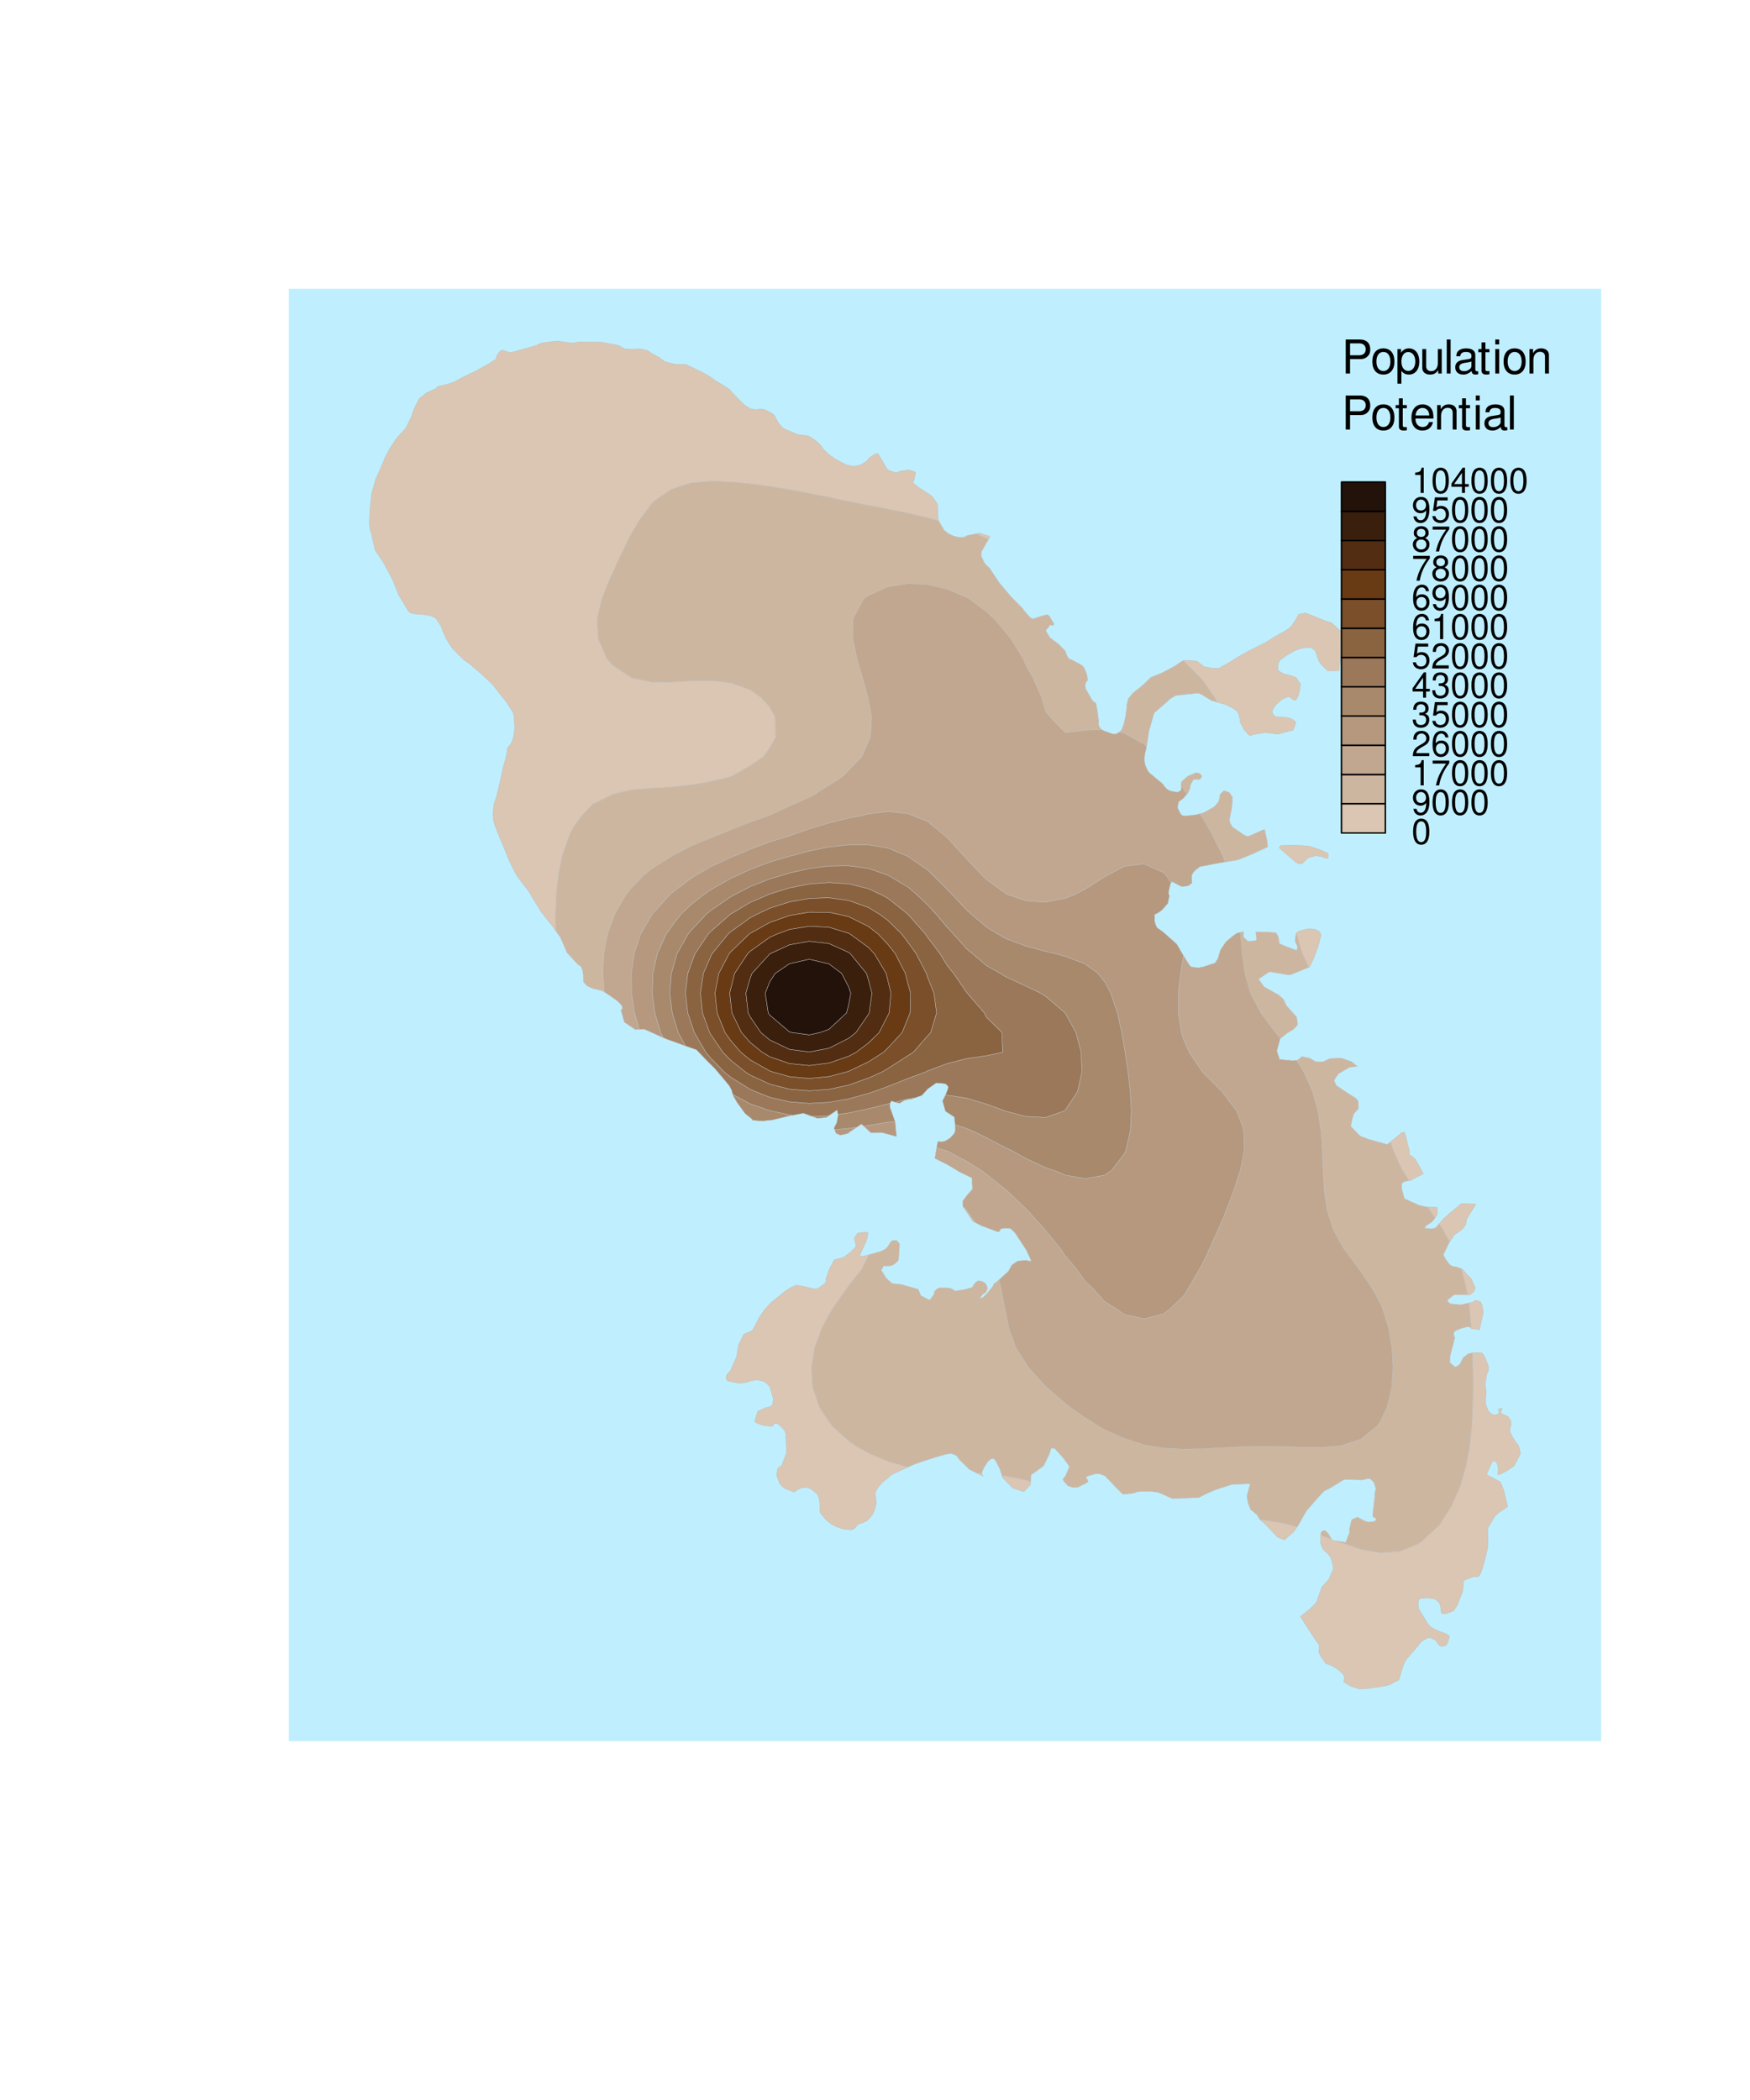 <?xml version="1.0" encoding="UTF-8"?>
<svg xmlns="http://www.w3.org/2000/svg" xmlns:xlink="http://www.w3.org/1999/xlink" width="360pt" height="432pt" viewBox="0 0 360 432" version="1.1">
<defs>
<g>
<symbol overflow="visible" id="glyph0-0">
<path style="stroke:none;" d=""/>
</symbol>
<symbol overflow="visible" id="glyph0-1">
<path style="stroke:none;" d="M 1.984 -5.203 C 1.5 -5.203 1.078 -4.984 0.812 -4.641 C 0.469 -4.172 0.312 -3.484 0.312 -2.516 C 0.312 -0.766 0.891 0.172 1.984 0.172 C 3.062 0.172 3.656 -0.766 3.656 -2.484 C 3.656 -3.484 3.5 -4.156 3.156 -4.641 C 2.891 -5 2.469 -5.203 1.984 -5.203 Z M 1.984 -4.641 C 2.672 -4.641 3 -3.953 3 -2.531 C 3 -1.047 2.672 -0.359 1.969 -0.359 C 1.297 -0.359 0.953 -1.078 0.953 -2.516 C 0.953 -3.953 1.297 -4.641 1.984 -4.641 Z M 1.984 -4.641 "/>
</symbol>
<symbol overflow="visible" id="glyph0-2">
<path style="stroke:none;" d="M 0.375 -1.188 C 0.5 -0.344 1.047 0.172 1.828 0.172 C 2.406 0.172 2.906 -0.109 3.203 -0.578 C 3.516 -1.094 3.672 -1.719 3.672 -2.672 C 3.672 -3.547 3.531 -4.094 3.234 -4.562 C 2.953 -4.984 2.5 -5.203 1.938 -5.203 C 0.969 -5.203 0.281 -4.484 0.281 -3.469 C 0.281 -2.516 0.922 -1.844 1.844 -1.844 C 2.328 -1.844 2.688 -2.016 3.016 -2.406 C 3 -1.109 2.594 -0.391 1.875 -0.391 C 1.422 -0.391 1.109 -0.688 1.016 -1.188 Z M 1.938 -4.656 C 2.531 -4.656 2.969 -4.156 2.969 -3.484 C 2.969 -2.844 2.547 -2.406 1.922 -2.406 C 1.297 -2.406 0.922 -2.828 0.922 -3.516 C 0.922 -4.172 1.344 -4.656 1.938 -4.656 Z M 1.938 -4.656 "/>
</symbol>
<symbol overflow="visible" id="glyph0-3">
<path style="stroke:none;" d="M 1.859 -3.703 L 1.859 0 L 2.5 0 L 2.5 -5.203 L 2.078 -5.203 C 1.859 -4.406 1.719 -4.297 0.734 -4.172 L 0.734 -3.703 Z M 1.859 -3.703 "/>
</symbol>
<symbol overflow="visible" id="glyph0-4">
<path style="stroke:none;" d="M 3.75 -5.109 L 0.328 -5.109 L 0.328 -4.484 L 3.094 -4.484 C 1.875 -2.75 1.375 -1.672 1 0 L 1.672 0 C 1.953 -1.641 2.594 -3.047 3.75 -4.578 Z M 3.75 -5.109 "/>
</symbol>
<symbol overflow="visible" id="glyph0-5">
<path style="stroke:none;" d="M 3.641 -0.625 L 0.953 -0.625 C 1.016 -1.062 1.25 -1.328 1.875 -1.719 L 2.594 -2.125 C 3.312 -2.516 3.688 -3.047 3.688 -3.688 C 3.688 -4.125 3.516 -4.531 3.203 -4.797 C 2.906 -5.078 2.531 -5.203 2.047 -5.203 C 1.391 -5.203 0.922 -4.984 0.641 -4.531 C 0.453 -4.25 0.375 -3.938 0.359 -3.406 L 1 -3.406 C 1.016 -3.766 1.062 -3.969 1.141 -4.141 C 1.312 -4.453 1.641 -4.656 2.031 -4.656 C 2.594 -4.656 3.031 -4.234 3.031 -3.672 C 3.031 -3.25 2.797 -2.891 2.344 -2.641 L 1.672 -2.25 C 0.609 -1.641 0.297 -1.141 0.25 0 L 3.641 0 Z M 3.641 -0.625 "/>
</symbol>
<symbol overflow="visible" id="glyph0-6">
<path style="stroke:none;" d="M 3.594 -3.859 C 3.469 -4.703 2.922 -5.203 2.141 -5.203 C 1.578 -5.203 1.078 -4.938 0.766 -4.469 C 0.453 -3.953 0.312 -3.328 0.312 -2.375 C 0.312 -1.5 0.438 -0.938 0.734 -0.484 C 1.016 -0.062 1.469 0.172 2.031 0.172 C 3 0.172 3.688 -0.562 3.688 -1.578 C 3.688 -2.531 3.047 -3.219 2.125 -3.219 C 1.625 -3.219 1.234 -3.031 0.953 -2.641 C 0.969 -3.938 1.375 -4.641 2.094 -4.641 C 2.547 -4.641 2.859 -4.359 2.953 -3.859 Z M 2.047 -2.656 C 2.672 -2.656 3.047 -2.219 3.047 -1.531 C 3.047 -0.875 2.609 -0.391 2.031 -0.391 C 1.438 -0.391 1 -0.891 1 -1.562 C 1 -2.203 1.422 -2.656 2.047 -2.656 Z M 2.047 -2.656 "/>
</symbol>
<symbol overflow="visible" id="glyph0-7">
<path style="stroke:none;" d="M 1.594 -2.406 L 1.938 -2.406 C 2.625 -2.406 3 -2.078 3 -1.453 C 3 -0.797 2.594 -0.391 1.938 -0.391 C 1.25 -0.391 0.906 -0.75 0.859 -1.516 L 0.234 -1.516 C 0.266 -1.094 0.328 -0.828 0.453 -0.594 C 0.719 -0.094 1.219 0.172 1.922 0.172 C 2.969 0.172 3.641 -0.469 3.641 -1.453 C 3.641 -2.125 3.391 -2.484 2.781 -2.688 C 3.25 -2.891 3.5 -3.25 3.5 -3.781 C 3.5 -4.672 2.906 -5.203 1.938 -5.203 C 0.906 -5.203 0.359 -4.625 0.344 -3.531 L 0.969 -3.531 C 0.984 -3.844 1.016 -4.031 1.094 -4.188 C 1.234 -4.484 1.547 -4.656 1.938 -4.656 C 2.5 -4.656 2.844 -4.312 2.844 -3.75 C 2.844 -3.391 2.719 -3.156 2.438 -3.047 C 2.266 -2.969 2.031 -2.938 1.594 -2.938 Z M 1.594 -2.406 "/>
</symbol>
<symbol overflow="visible" id="glyph0-8">
<path style="stroke:none;" d="M 3.422 -5.109 L 0.797 -5.109 L 0.406 -2.328 L 1 -2.328 C 1.297 -2.672 1.531 -2.797 1.938 -2.797 C 2.625 -2.797 3.047 -2.328 3.047 -1.578 C 3.047 -0.844 2.625 -0.391 1.938 -0.391 C 1.375 -0.391 1.031 -0.672 0.891 -1.25 L 0.25 -1.25 C 0.344 -0.828 0.406 -0.641 0.562 -0.453 C 0.844 -0.062 1.375 0.172 1.938 0.172 C 2.969 0.172 3.688 -0.578 3.688 -1.656 C 3.688 -2.672 3.031 -3.359 2.047 -3.359 C 1.688 -3.359 1.391 -3.266 1.109 -3.047 L 1.297 -4.484 L 3.422 -4.484 Z M 3.422 -5.109 "/>
</symbol>
<symbol overflow="visible" id="glyph0-9">
<path style="stroke:none;" d="M 2.359 -1.266 L 2.359 0 L 2.984 0 L 2.984 -1.266 L 3.75 -1.266 L 3.75 -1.828 L 2.984 -1.828 L 2.984 -5.203 L 2.516 -5.203 L 0.203 -1.938 L 0.203 -1.266 Z M 2.359 -1.828 L 0.75 -1.828 L 2.359 -4.125 Z M 2.359 -1.828 "/>
</symbol>
<symbol overflow="visible" id="glyph0-10">
<path style="stroke:none;" d="M 2.812 -2.75 C 3.344 -3.062 3.516 -3.328 3.516 -3.812 C 3.516 -4.641 2.891 -5.203 1.984 -5.203 C 1.078 -5.203 0.453 -4.641 0.453 -3.828 C 0.453 -3.328 0.609 -3.078 1.141 -2.75 C 0.547 -2.453 0.266 -2.031 0.266 -1.453 C 0.266 -0.5 0.969 0.172 1.984 0.172 C 2.984 0.172 3.688 -0.5 3.688 -1.453 C 3.688 -2.031 3.406 -2.453 2.812 -2.75 Z M 1.984 -4.641 C 2.516 -4.641 2.859 -4.328 2.859 -3.797 C 2.859 -3.312 2.516 -2.984 1.984 -2.984 C 1.438 -2.984 1.094 -3.312 1.094 -3.812 C 1.094 -4.328 1.438 -4.641 1.984 -4.641 Z M 1.984 -2.453 C 2.609 -2.453 3.047 -2.031 3.047 -1.438 C 3.047 -0.812 2.625 -0.391 1.969 -0.391 C 1.344 -0.391 0.922 -0.828 0.922 -1.422 C 0.922 -2.047 1.344 -2.453 1.984 -2.453 Z M 1.984 -2.453 "/>
</symbol>
<symbol overflow="visible" id="glyph1-0">
<path style="stroke:none;" d=""/>
</symbol>
<symbol overflow="visible" id="glyph1-1">
<path style="stroke:none;" d="M 1.766 -2.969 L 3.969 -2.969 C 4.516 -2.969 4.938 -3.125 5.312 -3.469 C 5.734 -3.844 5.922 -4.297 5.922 -4.938 C 5.922 -6.25 5.141 -7 3.766 -7 L 0.875 -7 L 0.875 0 L 1.766 0 Z M 1.766 -3.75 L 1.766 -6.203 L 3.625 -6.203 C 4.484 -6.203 4.984 -5.75 4.984 -4.984 C 4.984 -4.219 4.484 -3.75 3.625 -3.75 Z M 1.766 -3.75 "/>
</symbol>
<symbol overflow="visible" id="glyph1-2">
<path style="stroke:none;" d="M 2.609 -5.172 C 1.188 -5.172 0.344 -4.156 0.344 -2.469 C 0.344 -0.781 1.188 0.219 2.625 0.219 C 4.031 0.219 4.891 -0.781 4.891 -2.438 C 4.891 -4.188 4.062 -5.172 2.609 -5.172 Z M 2.625 -4.438 C 3.516 -4.438 4.062 -3.688 4.062 -2.453 C 4.062 -1.25 3.5 -0.516 2.625 -0.516 C 1.734 -0.516 1.188 -1.25 1.188 -2.469 C 1.188 -3.688 1.734 -4.438 2.625 -4.438 Z M 2.625 -4.438 "/>
</symbol>
<symbol overflow="visible" id="glyph1-3">
<path style="stroke:none;" d="M 0.516 2.094 L 1.328 2.094 L 1.328 -0.531 C 1.75 -0.016 2.219 0.219 2.875 0.219 C 4.172 0.219 5.016 -0.828 5.016 -2.422 C 5.016 -4.109 4.188 -5.172 2.859 -5.172 C 2.172 -5.172 1.625 -4.859 1.25 -4.266 L 1.25 -5.031 L 0.516 -5.031 Z M 2.719 -4.422 C 3.609 -4.422 4.188 -3.641 4.188 -2.453 C 4.188 -1.312 3.594 -0.531 2.719 -0.531 C 1.875 -0.531 1.328 -1.297 1.328 -2.469 C 1.328 -3.656 1.875 -4.422 2.719 -4.422 Z M 2.719 -4.422 "/>
</symbol>
<symbol overflow="visible" id="glyph1-4">
<path style="stroke:none;" d="M 4.625 0 L 4.625 -5.031 L 3.828 -5.031 L 3.828 -2.172 C 3.828 -1.156 3.297 -0.484 2.453 -0.484 C 1.828 -0.484 1.422 -0.859 1.422 -1.469 L 1.422 -5.031 L 0.625 -5.031 L 0.625 -1.156 C 0.625 -0.312 1.25 0.219 2.219 0.219 C 2.969 0.219 3.438 -0.031 3.906 -0.703 L 3.906 0 Z M 4.625 0 "/>
</symbol>
<symbol overflow="visible" id="glyph1-5">
<path style="stroke:none;" d="M 1.453 -7 L 0.656 -7 L 0.656 0 L 1.453 0 Z M 1.453 -7 "/>
</symbol>
<symbol overflow="visible" id="glyph1-6">
<path style="stroke:none;" d="M 5.125 -0.469 C 5.047 -0.453 5.016 -0.453 4.953 -0.453 C 4.688 -0.453 4.531 -0.594 4.531 -0.844 L 4.531 -3.797 C 4.531 -4.688 3.875 -5.172 2.641 -5.172 C 1.906 -5.172 1.312 -4.953 0.969 -4.578 C 0.734 -4.328 0.641 -4.031 0.625 -3.547 L 1.422 -3.547 C 1.5 -4.156 1.859 -4.438 2.609 -4.438 C 3.344 -4.438 3.734 -4.156 3.734 -3.688 L 3.734 -3.469 C 3.719 -3.125 3.547 -3 2.891 -2.922 C 1.766 -2.766 1.594 -2.734 1.281 -2.609 C 0.703 -2.359 0.406 -1.922 0.406 -1.266 C 0.406 -0.359 1.031 0.219 2.047 0.219 C 2.688 0.219 3.188 0 3.766 -0.516 C 3.812 0 4.062 0.219 4.578 0.219 C 4.766 0.219 4.859 0.203 5.125 0.141 Z M 3.734 -1.578 C 3.734 -1.312 3.656 -1.156 3.422 -0.938 C 3.094 -0.641 2.703 -0.484 2.219 -0.484 C 1.609 -0.484 1.234 -0.781 1.234 -1.281 C 1.234 -1.812 1.578 -2.078 2.453 -2.203 C 3.297 -2.328 3.469 -2.359 3.734 -2.484 Z M 3.734 -1.578 "/>
</symbol>
<symbol overflow="visible" id="glyph1-7">
<path style="stroke:none;" d="M 2.438 -5.031 L 1.609 -5.031 L 1.609 -6.406 L 0.812 -6.406 L 0.812 -5.031 L 0.141 -5.031 L 0.141 -4.375 L 0.812 -4.375 L 0.812 -0.578 C 0.812 -0.062 1.156 0.219 1.781 0.219 C 2 0.219 2.172 0.203 2.438 0.156 L 2.438 -0.516 C 2.328 -0.484 2.219 -0.484 2.047 -0.484 C 1.703 -0.484 1.609 -0.578 1.609 -0.938 L 1.609 -4.375 L 2.438 -4.375 Z M 2.438 -5.031 "/>
</symbol>
<symbol overflow="visible" id="glyph1-8">
<path style="stroke:none;" d="M 1.438 -5.031 L 0.641 -5.031 L 0.641 0 L 1.438 0 Z M 1.438 -7 L 0.641 -7 L 0.641 -5.984 L 1.438 -5.984 Z M 1.438 -7 "/>
</symbol>
<symbol overflow="visible" id="glyph1-9">
<path style="stroke:none;" d="M 0.672 -5.031 L 0.672 0 L 1.484 0 L 1.484 -2.766 C 1.484 -3.797 2.016 -4.469 2.844 -4.469 C 3.469 -4.469 3.875 -4.094 3.875 -3.484 L 3.875 0 L 4.672 0 L 4.672 -3.797 C 4.672 -4.641 4.047 -5.172 3.078 -5.172 C 2.328 -5.172 1.859 -4.891 1.406 -4.188 L 1.406 -5.031 Z M 0.672 -5.031 "/>
</symbol>
<symbol overflow="visible" id="glyph1-10">
<path style="stroke:none;" d="M 4.922 -2.25 C 4.922 -3.016 4.859 -3.469 4.719 -3.844 C 4.391 -4.672 3.625 -5.172 2.688 -5.172 C 1.281 -5.172 0.391 -4.109 0.391 -2.453 C 0.391 -0.781 1.25 0.219 2.672 0.219 C 3.812 0.219 4.609 -0.438 4.812 -1.531 L 4.016 -1.531 C 3.797 -0.859 3.344 -0.516 2.703 -0.516 C 2.188 -0.516 1.75 -0.75 1.484 -1.172 C 1.297 -1.453 1.234 -1.75 1.219 -2.25 Z M 1.234 -2.891 C 1.312 -3.828 1.875 -4.438 2.672 -4.438 C 3.484 -4.438 4.062 -3.797 4.062 -2.891 Z M 1.234 -2.891 "/>
</symbol>
</g>
<clipPath id="clip1">
  <path d="M 59.039 59.039 L 329.758 59.039 L 329.758 358.559 L 59.039 358.559 Z M 59.039 59.039 "/>
</clipPath>
</defs>
<g id="surface261">
<rect x="0" y="0" width="360" height="432" style="fill:rgb(100%,100%,100%);fill-opacity:1;stroke:none;"/>
<g clip-path="url(#clip1)" clip-rule="nonzero">
<path style="fill-rule:nonzero;fill:rgb(74.902%,93.725%,100%);fill-opacity:1;stroke-width:0.75;stroke-linecap:round;stroke-linejoin:round;stroke:rgb(100%,100%,100%);stroke-opacity:1;stroke-miterlimit:10;" d="M 59.039 358.559 L 329.758 358.559 L 329.758 59.039 L 59.039 59.039 Z M 59.039 358.559 "/>
</g>
<path style="fill-rule:evenodd;fill:rgb(85.49%,77.647%,69.804%);fill-opacity:1;stroke-width:0.075;stroke-linecap:round;stroke-linejoin:round;stroke:rgb(74.51%,74.51%,74.51%);stroke-opacity:1;stroke-miterlimit:10;" d="M 166.473 101.5 L 162.422 100.742 L 158.367 100.078 L 154.316 99.523 L 150.262 99.133 L 146.211 99.004 L 142.16 99.371 L 138.105 100.668 L 134.699 102.996 L 134.055 103.629 L 131.5 107.051 L 130.004 109.641 L 129.23 111.102 L 127.254 115.156 L 125.949 118.059 L 125.395 119.207 L 123.812 123.258 L 122.883 127.312 L 123.062 131.363 L 124.832 135.414 L 125.949 136.77 L 130.004 139.457 L 130.035 139.469 L 134.055 140.285 L 138.105 140.293 L 142.16 140.051 L 146.211 139.98 L 150.262 140.457 L 154.316 141.879 L 156.633 143.52 L 158.367 145.441 L 159.469 147.57 L 159.578 151.625 L 158.367 153.832 L 157.055 155.676 L 154.316 157.535 L 150.445 159.73 L 150.262 159.797 L 146.211 160.793 L 142.16 161.496 L 138.105 161.918 L 134.055 162.152 L 130.004 162.473 L 125.949 163.438 L 125.301 163.781 L 121.898 165.469 L 119.68 167.832 L 117.848 170.363 L 117.129 171.887 L 115.707 175.938 L 114.883 179.988 L 114.457 184.043 L 114.301 188.094 L 114.348 191.527 L 113.668 190.566 L 111.566 187.906 L 111.176 187.395 L 111.176 187.316 L 111.043 187.109 L 110.273 185.922 L 108.699 183.266 L 106.836 180.871 L 106.574 180.531 L 106.078 179.723 L 105.66 178.906 L 104.812 177.238 L 103.598 174.211 L 102.711 172.121 L 101.93 170.164 L 101.746 169.691 L 101.473 168.57 L 101.406 167.418 L 101.492 166.453 L 101.543 166.008 L 101.621 165.406 L 101.699 165.145 L 101.805 164.832 L 102.145 163.828 L 102.926 160.52 L 103.504 157.805 L 104.027 155.977 L 104.34 154.512 L 104.367 154.277 L 104.367 153.91 L 104.445 153.754 L 104.707 153.469 L 104.992 153.156 L 105.207 152.762 L 105.363 152.449 L 105.52 151.953 L 105.676 151.25 L 105.73 150.961 L 105.809 150.414 L 105.859 149.73 L 105.859 149.285 L 105.73 147.328 L 105.676 147.043 L 105.598 146.754 L 105.441 146.414 L 104.164 144.406 L 102.91 142.863 L 101.215 140.699 L 99.215 138.832 L 96.562 136.535 L 95.453 135.793 L 92.961 133.285 L 91.812 131.457 L 91.004 129.656 L 90.926 129.293 L 90.793 128.98 L 90.453 128.406 L 89.801 127.387 L 89.488 127.074 L 88.676 126.707 L 88.336 126.629 L 87.211 126.422 L 87.055 126.422 L 85.594 126.316 L 84.969 126.238 L 84.574 126.113 L 84.316 125.98 L 84 125.723 L 82.039 122.453 L 80.762 119.27 L 78.879 115.746 L 77.133 113.16 L 76.348 109.605 L 76.086 108.77 L 76.008 108.039 L 75.984 107.258 L 76.117 104.543 L 76.434 101.602 L 77.293 98.531 L 78.121 96.715 L 79.18 94.141 L 80.176 92.285 L 81.531 90.184 L 83.496 88.051 L 84.645 85.656 L 85.164 84.137 L 85.797 82.824 L 85.953 82.539 L 86.242 82.016 L 86.371 81.883 L 87.676 80.84 L 89.746 79.871 L 89.848 79.793 L 89.848 79.609 L 90.32 79.453 L 91.863 79.078 L 93.27 78.617 L 95.387 77.504 L 98.02 76.227 L 100.406 74.898 L 101.977 73.906 L 102.23 73.09 L 102.656 72.492 L 102.992 72.129 L 103.098 72.074 L 103.465 72.023 L 104.285 72.324 L 104.977 72.52 L 105.211 72.492 L 106.602 72.102 L 110.445 71.027 L 110.887 70.738 L 111.488 70.531 L 114.203 70.184 L 114.645 70.133 L 116.023 70.348 L 117.652 70.578 L 118.516 70.445 L 118.934 70.336 L 123.723 70.375 L 127.32 71.062 L 127.609 71.27 L 128.445 71.742 L 129.02 71.793 L 129.906 71.844 L 130.434 71.844 L 131.32 71.742 L 131.789 71.766 L 132.887 72.004 L 133.094 72.055 L 133.723 72.418 L 133.93 72.629 L 133.984 72.629 L 135.668 73.562 L 136.703 74.371 L 138.66 74.895 L 141.117 74.973 L 144.227 76.461 L 145.727 77.266 L 147.07 78.203 L 150 80.031 L 150.598 80.711 L 151.277 81.414 L 152.922 83.113 L 153.391 83.477 L 154.098 83.922 L 154.621 84.129 L 155.355 84.262 L 155.562 84.262 L 155.93 84.207 L 156.66 84.129 L 156.973 84.184 L 157 84.207 L 157.156 84.207 L 157.445 84.332 L 158.148 84.645 L 158.617 84.906 L 158.879 85.062 L 159.426 85.586 L 159.531 85.793 L 159.688 86.211 L 160.25 87.141 L 160.914 87.883 L 161.02 87.988 L 161.332 88.172 L 161.516 88.273 L 164.078 89.371 L 166.246 89.656 L 167.734 90.559 L 169.016 91.773 L 169.043 91.875 L 169.41 92.426 L 169.984 93 L 170.504 93.469 L 171.574 94.227 L 173.051 95.102 L 174.188 95.629 L 175.391 95.918 L 175.73 95.891 L 176.723 95.734 L 177.246 95.5 L 178.082 95.004 L 178.262 94.875 L 178.473 94.637 L 178.695 94.312 L 179.223 93.891 L 180.172 93.301 L 180.434 93.301 L 180.668 93.328 L 182.234 96.07 L 182.496 96.512 L 182.941 96.801 L 184.402 97.27 L 184.898 97.008 L 185.426 96.852 L 187.02 96.668 L 188.27 97.086 L 188.348 97.191 L 188.348 97.32 L 188.086 98.602 L 188.008 98.863 L 187.75 99.227 L 189.027 100.293 L 190.516 101.262 L 191.273 101.719 L 191.848 102.203 L 192.379 102.965 L 192.852 103.703 L 192.941 104.316 L 192.941 104.762 L 192.969 106.25 L 193.02 106.902 L 193.098 107.137 L 193.117 107.168 L 192.656 107.051 L 190.785 106.512 L 186.734 105.566 L 182.68 104.75 L 178.629 103.965 L 174.578 103.168 L 173.699 102.996 L 170.523 102.316 Z M 166.473 101.5 "/>
<path style="fill-rule:evenodd;fill:rgb(85.49%,77.647%,69.804%);fill-opacity:1;stroke-width:0.075;stroke-linecap:round;stroke-linejoin:round;stroke:rgb(74.51%,74.51%,74.51%);stroke-opacity:1;stroke-miterlimit:10;" d="M 178.809 258.09 L 178.629 258.422 L 177.32 261.035 L 174.578 264.508 L 174.188 265.086 L 171.32 269.141 L 170.523 270.492 L 169.09 273.191 L 167.613 277.242 L 166.949 281.297 L 167.203 285.348 L 168.551 289.398 L 170.523 292.449 L 171.301 293.453 L 174.578 296.379 L 176.195 297.504 L 178.629 298.891 L 182.68 300.609 L 185.93 301.555 L 186.734 301.773 L 186.828 301.789 L 185.363 302.453 L 183.582 303.281 L 181.574 304.926 L 180.844 305.707 L 180.555 306.152 L 180.289 306.602 L 180.133 306.992 L 180.078 307.254 L 180.078 307.594 L 180.211 308.246 L 180.301 309.199 L 179.844 310.855 L 179.609 311.379 L 179.309 311.82 L 179.062 312.133 L 178.355 312.844 L 177.727 313.156 L 177.309 313.34 L 176.996 313.391 L 176.602 313.551 L 176.562 313.586 L 176.367 313.758 L 175.766 314.438 L 175.48 314.594 L 175.219 314.672 L 174.984 314.672 L 173.57 314.574 L 173.258 314.492 L 171.953 314.051 L 171.012 313.527 L 170.332 313.008 L 169.836 312.562 L 168.844 311.387 L 168.742 311.207 L 168.664 311.023 L 168.637 310.41 L 168.637 309.898 L 168.664 309.48 L 168.609 309.039 L 168.426 308.047 L 168.191 307.5 L 167.984 307.238 L 167.176 306.586 L 166.863 306.352 L 166.523 306.195 L 165.922 305.984 L 165.266 306.035 L 164.977 306.09 L 164.195 306.375 L 163.934 306.559 L 163.723 306.715 L 163.438 306.898 L 163.305 306.926 L 162.211 306.508 L 161.531 306.246 L 161.164 305.988 L 160.508 305.391 L 160.324 305.051 L 160.223 304.785 L 159.777 303.559 L 159.777 303.32 L 159.953 302.109 L 160.828 301.391 L 161.793 298.879 L 161.641 294.992 L 161.434 294.312 L 160.961 293.762 L 160.016 292.93 L 159.809 292.824 L 159.312 292.875 L 159.129 292.953 L 159.105 293.031 L 159.105 293.242 L 158.945 293.348 L 158.371 293.426 L 156.754 293.164 L 156.547 293.086 L 155.867 292.824 L 155.527 292.668 L 155.293 292.488 L 155.266 292.301 L 155.867 290.305 L 157.617 289.535 L 157.695 289.535 L 158.113 289.457 L 158.719 289.195 L 158.82 289.086 L 158.953 288.824 L 159.004 288.461 L 159.031 287.988 L 159.031 287.598 L 158.82 286.84 L 158.402 285.457 L 158.352 285.328 L 158.301 285.223 L 158.246 285.145 L 157.594 284.492 L 157.203 284.23 L 157.02 284.152 L 155.75 283.852 L 154.273 284.133 L 154.145 284.211 L 153.676 284.312 L 152.551 284.551 L 151.977 284.551 L 149.781 284.105 L 149.676 284.055 L 149.465 283.766 L 149.363 283.559 L 149.363 283.324 L 149.465 282.879 L 150.145 282.043 L 150.277 281.914 L 151.547 279.023 L 151.875 276.816 L 152.977 274.488 L 154.801 273.652 L 156.242 270.906 L 157.344 269.305 L 158.617 267.957 L 161.52 265.578 L 162.75 264.82 L 163.926 264.32 L 164.059 264.398 L 164.648 264.504 L 164.816 264.527 L 167.555 265.129 L 167.789 265.129 L 168.027 265.102 L 168.449 264.922 L 169.387 264.238 L 169.832 263.871 L 169.961 263.531 L 169.938 263.375 L 169.859 263.191 L 170.562 261.184 L 171.598 259.152 L 173.531 258.645 L 174.91 257.641 L 176.105 256.395 L 175.727 254.727 L 176.367 253.68 L 177.992 253.445 L 178.59 253.602 L 178.539 254.02 L 178.387 254.762 L 178.09 255.586 L 177.59 256.648 L 176.914 258.094 L 176.941 258.223 L 176.969 258.328 L 177.074 258.406 L 177.629 258.398 L 178.145 258.273 Z M 178.809 258.09 "/>
<path style="fill-rule:evenodd;fill:rgb(85.49%,77.647%,69.804%);fill-opacity:1;stroke-width:0.075;stroke-linecap:round;stroke-linejoin:round;stroke:rgb(74.51%,74.51%,74.51%);stroke-opacity:1;stroke-miterlimit:10;" d="M 201.031 303.082 L 202.012 303.129 L 202.031 303.211 L 202.242 303.684 Z M 201.031 303.082 "/>
<path style="fill-rule:evenodd;fill:rgb(85.49%,77.647%,69.804%);fill-opacity:1;stroke-width:0.075;stroke-linecap:round;stroke-linejoin:round;stroke:rgb(74.51%,74.51%,74.51%);stroke-opacity:1;stroke-miterlimit:10;" d="M 206.105 303.527 L 206.996 303.625 L 211.047 304.461 L 212.031 304.758 L 211.988 305.426 L 210.629 306.863 L 208.367 306.145 L 206.238 303.965 Z M 206.105 303.527 "/>
<path style="fill-rule:evenodd;fill:rgb(85.49%,77.647%,69.804%);fill-opacity:1;stroke-width:0.075;stroke-linecap:round;stroke-linejoin:round;stroke:rgb(74.51%,74.51%,74.51%);stroke-opacity:1;stroke-miterlimit:10;" d="M 259.215 312.598 L 259.672 312.629 L 263.727 313.273 L 265.512 313.715 L 266.844 314.105 L 266.094 315.164 L 264.199 316.809 L 262.801 316.219 L 260.031 313.309 L 259.406 312.812 Z M 259.215 312.598 "/>
<path style="fill-rule:evenodd;fill:rgb(85.49%,77.647%,69.804%);fill-opacity:1;stroke-width:0.075;stroke-linecap:round;stroke-linejoin:round;stroke:rgb(74.51%,74.51%,74.51%);stroke-opacity:1;stroke-miterlimit:10;" d="M 271.711 315.797 L 271.832 315.84 L 273.922 316.621 L 274.039 316.855 L 274.906 316.988 L 275.883 317.352 L 277.25 317.766 L 279.934 318.707 L 283.988 319.418 L 288.039 319.105 L 291.262 317.766 L 292.09 317.387 L 296.094 313.715 L 296.145 313.656 L 298.633 309.66 L 300.195 306.152 L 300.398 305.609 L 301.562 301.555 L 302.316 297.504 L 302.754 293.453 L 302.953 289.398 L 303.004 285.348 L 302.957 281.297 L 302.875 278.316 L 303.246 278.266 L 303.613 278.238 L 304.578 278.266 L 304.812 278.289 L 304.941 278.395 L 305.465 279.152 L 306.094 280.719 L 306.223 281.344 L 306.223 281.891 L 306.117 282.129 L 305.895 282.543 L 305.516 284.75 L 305.754 286.355 L 305.598 287.797 L 305.621 288.527 L 305.676 288.895 L 305.754 289.23 L 306.117 290.094 L 306.223 290.25 L 306.719 290.773 L 307.031 290.98 L 307.242 291.031 L 307.711 291.031 L 308.074 290.93 L 308.285 290.719 L 308.441 290.277 L 308.441 290.172 L 308.363 290.121 L 308.129 290.094 L 308.152 290.016 L 308.23 289.91 L 308.336 289.859 L 308.805 289.645 L 308.938 289.645 L 308.988 289.672 L 308.965 289.828 L 308.91 290.074 L 308.781 290.406 L 308.805 290.59 L 308.887 290.797 L 309.328 291.008 L 310.258 291.406 L 310.863 292.461 L 310.875 293.191 L 310.633 293.852 L 310.633 294.348 L 310.688 294.637 L 311.023 295.391 L 311.234 295.73 L 311.859 296.699 L 312.41 297.402 L 312.816 299.023 L 311.508 301.543 L 310.262 302.418 L 308.773 303.203 L 308.199 303.41 L 308.148 303.387 L 308.148 303.148 L 308.176 302.418 L 308.176 301.766 L 307.965 301.062 L 307.68 300.594 L 307.289 300.566 L 307.09 300.672 L 306.883 300.879 L 305.852 303.234 L 305.848 303.363 L 305.957 303.418 L 308.652 304.855 L 309.387 306.629 L 310.16 309.914 L 308.457 311.09 L 307.621 311.801 L 307.23 312.402 L 306.07 314.34 L 306.129 316.922 L 305.996 318.695 L 305.188 321.961 L 304.902 322.824 L 304.668 323.531 L 304.27 324.184 L 304.141 324.312 L 303.984 324.367 L 303.434 324.391 L 303.277 324.391 L 303.172 324.312 L 301.117 325.141 L 300.898 327.371 L 299.75 330.312 L 298.992 331.426 L 297.395 331.973 L 296.871 331.973 L 296.637 331.922 L 296.531 331.84 L 296.43 331.555 L 296.402 331.426 L 296.352 330.59 L 296.273 330.25 L 296.195 329.988 L 296.062 329.754 L 295.801 329.441 L 295.359 329.074 L 295.098 328.945 L 294.887 328.891 L 293.871 328.734 L 292.773 328.789 L 292.355 328.812 L 291.926 328.945 L 291.75 329.668 L 291.812 330.895 L 293.758 334.062 L 294.242 334.621 L 295.082 335.129 L 296.598 335.777 L 296.754 335.805 L 297.066 335.934 L 297.25 336.012 L 297.992 336.367 L 298.188 336.641 L 298.188 336.742 L 297.797 337.93 L 297.641 338.297 L 297.273 338.57 L 296.59 338.703 L 296.199 338.543 L 295.809 338.207 L 295.691 337.984 L 295.496 337.656 L 295.391 337.5 L 294.895 337.215 L 294.32 336.953 L 294.188 336.926 L 293.797 336.953 L 293.613 337.004 L 292.883 337.395 L 292.492 337.664 L 292.074 338.082 L 291.703 338.602 L 289.328 341.348 L 288.832 342.184 L 288.391 343.543 L 287.781 345.594 L 285.879 346.574 L 285.402 346.703 L 284.75 346.859 L 281.617 347.336 L 279.668 347.465 L 277.957 346.918 L 276.34 345.98 L 276.445 345.875 L 276.496 345.719 L 276.551 345.301 L 276.523 344.883 L 276.418 344.648 L 276.262 344.387 L 275.609 343.734 L 275.008 343.289 L 274.355 342.898 L 273.75 342.559 L 272.707 342.219 L 271.793 340.863 L 271.27 339.898 L 271.41 338.508 L 269.324 335.43 L 267.512 332.559 L 269.551 330.895 L 270.633 329.812 L 270.738 329.68 L 270.922 329.289 L 270.973 329.133 L 271.918 326.465 L 273.328 324.926 L 274.242 322.832 L 274.27 322.754 L 274.242 322.281 L 274.164 321.945 L 273.852 320.77 L 273.641 320.273 L 273.512 320.062 L 273.039 319.516 L 272.727 319.281 L 272.207 318.758 L 272.102 318.578 L 271.734 317.715 L 271.633 317.453 Z M 271.711 315.797 "/>
<path style="fill-rule:evenodd;fill:rgb(85.49%,77.647%,69.804%);fill-opacity:1;stroke-width:0.075;stroke-linecap:round;stroke-linejoin:round;stroke:rgb(74.51%,74.51%,74.51%);stroke-opacity:1;stroke-miterlimit:10;" d="M 302.645 273.289 L 302.641 273.191 L 302.281 269.141 L 302.113 268.055 L 302.953 267.863 L 303.227 267.656 L 303.332 267.578 L 303.645 267.5 L 304.504 267.762 L 304.645 267.949 L 304.871 268.438 L 304.949 268.832 L 305.133 269.824 L 305.105 270.16 L 304.375 273.535 L 302.672 273.324 Z M 302.645 273.289 "/>
<path style="fill-rule:evenodd;fill:rgb(85.49%,77.647%,69.804%);fill-opacity:1;stroke-width:0.075;stroke-linecap:round;stroke-linejoin:round;stroke:rgb(74.51%,74.51%,74.51%);stroke-opacity:1;stroke-miterlimit:10;" d="M 301.848 266.371 L 301.648 265.086 L 300.602 261.035 L 300.586 260.988 L 300.824 261.078 L 302.73 263.168 L 303.512 264.992 L 303.16 265.777 L 302.559 266.234 L 302.156 266.43 L 301.945 266.375 Z M 301.848 266.371 "/>
<path style="fill-rule:evenodd;fill:rgb(85.49%,77.647%,69.804%);fill-opacity:1;stroke-width:0.075;stroke-linecap:round;stroke-linejoin:round;stroke:rgb(74.51%,74.51%,74.51%);stroke-opacity:1;stroke-miterlimit:10;" d="M 298.215 255.496 L 296.812 252.93 L 296.145 251.922 L 296.035 251.766 L 296.145 251.637 L 296.805 250.867 L 297.902 249.848 L 300.621 247.574 L 303.629 247.688 L 301.742 250.781 L 301.559 251.828 L 300.945 252.773 L 300.184 253.371 L 299.152 254.051 Z M 298.215 255.496 "/>
<path style="fill-rule:evenodd;fill:rgb(85.49%,77.647%,69.804%);fill-opacity:1;stroke-width:0.075;stroke-linecap:round;stroke-linejoin:round;stroke:rgb(74.51%,74.51%,74.51%);stroke-opacity:1;stroke-miterlimit:10;" d="M 295.199 250.562 L 294.027 248.879 L 293.57 248.258 L 294.637 248.336 L 295.527 248.336 L 295.656 248.57 L 295.684 249.535 L 295.684 249.719 L 295.656 249.824 L 295.5 250.137 Z M 295.199 250.562 "/>
<path style="fill-rule:evenodd;fill:rgb(85.49%,77.647%,69.804%);fill-opacity:1;stroke-width:0.075;stroke-linecap:round;stroke-linejoin:round;stroke:rgb(74.51%,74.51%,74.51%);stroke-opacity:1;stroke-miterlimit:10;" d="M 289.848 242.883 L 288.516 240.773 L 288.039 239.879 L 286.652 236.723 L 286.023 234.918 L 288.297 233.035 L 288.949 232.875 L 289.348 234.355 L 289.965 236.871 L 289.914 236.977 L 289.941 237.367 L 289.992 237.574 L 290.043 237.629 L 290.273 237.711 L 290.355 237.758 L 291.141 238.41 L 292.812 241.438 L 290.148 242.848 Z M 289.848 242.883 "/>
<path style="fill-rule:evenodd;fill:rgb(85.49%,77.647%,69.804%);fill-opacity:1;stroke-width:0.075;stroke-linecap:round;stroke-linejoin:round;stroke:rgb(74.51%,74.51%,74.51%);stroke-opacity:1;stroke-miterlimit:10;" d="M 269.223 198.996 L 267.926 196.199 L 267.777 195.793 L 266.688 192.148 L 266.648 191.988 L 266.652 191.984 L 266.703 191.906 L 267.082 191.621 L 267.598 191.406 L 268.262 191.25 L 269.137 191.066 L 269.371 191.066 L 270.492 191.145 L 270.625 191.195 L 271.328 191.59 L 271.617 191.926 L 271.719 192.164 L 271.746 192.5 L 271.172 194.734 L 270.207 197.285 L 269.391 198.93 Z M 269.223 198.996 "/>
<path style="fill-rule:evenodd;fill:rgb(85.49%,77.647%,69.804%);fill-opacity:1;stroke-width:0.075;stroke-linecap:round;stroke-linejoin:round;stroke:rgb(74.51%,74.51%,74.51%);stroke-opacity:1;stroke-miterlimit:10;" d="M 250.375 144.449 L 249.879 143.52 L 247.516 140.129 L 246.973 139.469 L 243.465 135.996 L 243.352 135.91 L 243.484 135.832 L 244.09 135.832 L 246.203 135.965 L 247.691 137.137 L 249.219 137.43 L 250.672 137.5 L 252.953 136.219 L 254.891 135.012 L 256.836 133.918 L 260.312 132.164 L 262.227 130.965 L 264.156 129.914 L 264.469 129.73 L 265.055 129.332 L 265.617 128.867 L 266.496 127.535 L 267.164 126.359 L 268.488 126.098 L 269.523 126.449 L 270.875 127.004 L 272.426 127.641 L 273.902 128.105 L 274.883 128.988 L 275.809 129.824 L 276.133 130.805 L 275.777 131.742 L 275.73 135.73 L 275.457 137.965 L 273.113 138.004 L 272.121 137.039 L 271.574 136.387 L 271.445 136.203 L 271.234 135.762 L 270.922 135.004 L 270.895 134.793 L 270.504 133.824 L 269.617 133.188 L 268.57 133.25 L 267.543 133.418 L 266.254 133.906 L 264.668 134.824 L 263.688 135.531 L 263.328 135.832 L 263.027 136.34 L 262.977 136.469 L 262.922 136.73 L 262.922 137.828 L 262.977 137.934 L 263.238 138.121 L 264.023 138.598 L 265.07 138.844 L 265.355 138.922 L 266.062 139.16 L 266.598 139.34 L 267.551 140.711 L 267.367 141.953 L 267.074 143.184 L 266.707 143.836 L 266.473 144.07 L 266.395 144.098 L 266.043 143.926 L 265.781 143.77 L 265.574 143.629 L 265.117 143.289 L 263.734 143.863 L 262.371 145.121 L 261.797 146.059 L 261.691 146.426 L 261.719 146.555 L 261.98 147.027 L 262.215 147.285 L 262.422 147.418 L 262.711 147.445 L 263.609 147.484 L 264.543 147.574 L 265.699 147.836 L 266.344 148.324 L 266.578 148.586 L 266.578 148.742 L 266.035 150.184 L 262.891 151.031 L 260.359 150.711 L 258.688 150.961 L 257.039 151.34 L 255.926 150.125 L 255.082 148.492 L 255.094 148.09 L 255.031 147.789 L 254.719 146.719 L 254.641 146.535 L 254.48 146.379 L 254.039 145.961 L 253.828 145.805 L 252.207 144.969 Z M 250.375 144.449 "/>
<path style="fill-rule:evenodd;fill:rgb(85.49%,77.647%,69.804%);fill-opacity:1;stroke-width:0.075;stroke-linecap:round;stroke-linejoin:round;stroke:rgb(74.51%,74.51%,74.51%);stroke-opacity:1;stroke-miterlimit:10;" d="M 203.332 110.977 L 202.941 110.766 L 200.762 109.797 L 201.48 109.641 L 203.68 110.367 Z M 203.332 110.977 "/>
<path style="fill-rule:evenodd;fill:rgb(85.49%,77.647%,69.804%);fill-opacity:1;stroke-width:0.075;stroke-linecap:round;stroke-linejoin:round;stroke:rgb(74.51%,74.51%,74.51%);stroke-opacity:1;stroke-miterlimit:10;" d="M 267.793 177.695 L 267.039 177.672 L 266.516 177.332 L 263.719 174.93 L 263.117 174.355 L 263.508 173.938 L 265.848 173.848 L 267.09 173.887 L 269.156 174.035 L 271.43 174.742 L 273.176 175.539 L 273.254 175.879 L 273.176 176.57 L 272.68 176.543 L 272.355 176.426 L 271.949 176.23 L 270.672 176.047 L 269.137 176.484 L 267.898 177.594 Z M 267.793 177.695 "/>
<path style="fill-rule:evenodd;fill:rgb(80.392%,71.373%,62.745%);fill-opacity:1;stroke-width:0.075;stroke-linecap:round;stroke-linejoin:round;stroke:rgb(74.51%,74.51%,74.51%);stroke-opacity:1;stroke-miterlimit:10;" d="M 114.348 191.527 L 114.301 188.094 L 114.457 184.043 L 114.883 179.988 L 115.707 175.938 L 117.129 171.887 L 117.848 170.363 L 119.68 167.832 L 121.898 165.469 L 125.301 163.781 L 125.949 163.438 L 130.004 162.473 L 134.055 162.152 L 138.105 161.918 L 142.16 161.496 L 146.211 160.793 L 150.262 159.797 L 150.445 159.73 L 154.316 157.535 L 157.055 155.676 L 158.367 153.832 L 159.578 151.625 L 159.469 147.57 L 158.367 145.441 L 156.633 143.52 L 154.316 141.879 L 150.262 140.457 L 146.211 139.98 L 142.16 140.051 L 138.105 140.293 L 134.055 140.285 L 130.035 139.469 L 130.004 139.457 L 125.949 136.77 L 124.832 135.414 L 123.062 131.363 L 122.883 127.312 L 123.812 123.258 L 125.395 119.207 L 125.949 118.059 L 127.254 115.156 L 129.23 111.102 L 130.004 109.641 L 131.5 107.051 L 134.055 103.629 L 134.699 102.996 L 138.105 100.668 L 142.16 99.371 L 146.211 99.004 L 150.262 99.133 L 154.316 99.523 L 158.367 100.078 L 162.422 100.742 L 166.473 101.5 L 170.523 102.316 L 173.699 102.996 L 174.578 103.168 L 178.629 103.965 L 182.68 104.75 L 186.734 105.566 L 190.785 106.512 L 192.656 107.051 L 193.117 107.168 L 193.203 107.32 L 194.168 108.988 L 194.246 109.121 L 194.586 109.355 L 194.902 109.641 L 195.344 109.902 L 195.711 110.059 L 196.395 110.348 L 197.543 110.555 L 198.141 110.555 L 198.43 110.453 L 198.797 110.215 L 200.762 109.797 L 202.941 110.766 L 203.332 110.977 L 202.715 112.039 L 201.926 113.453 L 201.875 113.715 L 201.875 114.418 L 202.004 114.758 L 202.398 115.566 L 202.555 115.855 L 202.867 116.246 L 203.102 116.453 L 203.551 116.848 L 205.508 119.82 L 207.91 122.668 L 210.391 125.199 L 210.73 125.695 L 210.91 125.902 L 211.824 126.922 L 212.008 127.105 L 212.191 127.207 L 212.504 127.312 L 214.039 126.809 L 215.379 126.422 L 215.797 126.641 L 216.258 127.398 L 216.816 128.352 L 216.621 128.691 L 216.031 128.539 L 215.121 129.742 L 215.98 131.176 L 217.797 132.52 L 219.164 133.969 L 219.32 134.465 L 219.398 134.699 L 219.66 135.195 L 220.027 135.586 L 220.184 135.691 L 220.234 135.641 L 220.34 135.668 L 220.68 135.848 L 222.641 136.906 L 223.086 137.492 L 223.555 138.641 L 223.766 139.945 L 223.477 140.207 L 223.398 140.34 L 223.238 140.809 L 223.238 141.172 L 223.367 141.695 L 223.445 141.879 L 224.523 143.785 L 224.703 144.07 L 224.992 144.332 L 225.434 144.672 L 225.656 145.691 L 225.828 146.816 L 226.031 148.461 L 225.977 148.984 L 226.004 149.168 L 226.16 149.504 L 226.422 149.898 L 226.605 150.078 L 226.629 150.094 L 223.203 150.23 L 219.152 150.734 L 216.078 147.57 L 215.098 146.344 L 214.262 143.52 L 212.504 139.469 L 211.047 136.902 L 210.41 135.414 L 207.906 131.363 L 206.996 130.258 L 204.527 127.312 L 202.941 125.867 L 199.453 123.258 L 198.891 122.914 L 194.84 121.195 L 190.785 120.246 L 186.734 120.055 L 182.68 120.707 L 178.629 122.527 L 177.641 123.258 L 175.488 127.312 L 175.438 131.363 L 176.281 135.414 L 177.461 139.469 L 178.582 143.52 L 178.629 143.797 L 179.328 147.57 L 179.078 151.625 L 178.629 152.586 L 177.312 155.676 L 174.578 158.488 L 173.406 159.73 L 170.523 161.551 L 167.043 163.781 L 166.473 164.031 L 162.422 165.82 L 158.367 167.688 L 158.047 167.832 L 154.316 169.148 L 150.262 170.715 L 147.504 171.887 L 146.211 172.371 L 142.16 174.039 L 138.559 175.938 L 138.105 176.18 L 134.055 178.742 L 132.516 179.988 L 130.004 182.543 L 128.77 184.043 L 126.453 188.094 L 125.949 189.504 L 125.004 192.148 L 124.227 196.199 L 124.027 200.25 L 124.32 204.07 L 123.969 203.84 L 123.371 203.684 L 122.051 203.383 L 120.832 202.855 L 120.309 202.332 L 120.074 202.07 L 120.051 201.914 L 120.023 201.598 L 119.996 200.684 L 119.867 199.715 L 119.762 199.402 L 119.5 198.828 L 119.371 198.699 L 118.953 198.465 L 118.691 198.203 L 116.668 196.012 L 115.273 192.824 Z M 114.348 191.527 "/>
<path style="fill-rule:evenodd;fill:rgb(80.392%,71.373%,62.745%);fill-opacity:1;stroke-width:0.075;stroke-linecap:round;stroke-linejoin:round;stroke:rgb(74.51%,74.51%,74.51%);stroke-opacity:1;stroke-miterlimit:10;" d="M 186.828 301.789 L 186.734 301.773 L 185.93 301.555 L 182.68 300.609 L 178.629 298.891 L 176.195 297.504 L 174.578 296.379 L 171.301 293.453 L 170.523 292.449 L 168.551 289.398 L 167.203 285.348 L 166.949 281.297 L 167.613 277.242 L 169.09 273.191 L 170.523 270.492 L 171.32 269.141 L 174.188 265.086 L 174.578 264.508 L 177.32 261.035 L 178.629 258.422 L 178.809 258.09 L 181.188 257.426 L 182.09 256.969 L 182.559 256.52 L 182.82 256.141 L 183.027 255.816 L 183.16 255.582 L 183.316 255.398 L 183.637 255.188 L 184.391 255.164 L 184.469 255.188 L 184.602 255.32 L 184.992 255.816 L 185.043 255.922 L 185.043 256.18 L 184.965 257.328 L 184.832 259.211 L 184.23 259.867 L 183.551 260.312 L 183.367 260.363 L 182.637 260.441 L 181.777 260.414 L 181.281 261.301 L 182.324 262.945 L 183.523 264.043 L 185.336 264.211 L 188.883 265.219 L 189.418 266.512 L 191.203 267.461 L 191.883 266.648 L 192.145 266.203 L 192.195 266.047 L 192.223 265.656 L 192.328 265.527 L 192.855 265.109 L 193.195 264.926 L 193.531 264.926 L 195.074 264.953 L 195.332 264.977 L 195.906 265.188 L 196.117 265.316 L 196.223 265.395 L 196.402 265.574 L 198.336 265.293 L 199.984 264.844 L 200.508 264.031 L 200.871 263.668 L 201.16 263.531 L 201.395 263.48 L 201.84 263.559 L 202.02 263.609 L 202.367 263.766 L 202.707 264.055 L 202.914 264.34 L 203.098 264.863 L 203.121 265.047 L 203.07 265.227 L 202.883 265.699 L 202.805 265.859 L 202.387 266.094 L 202.047 266.355 L 201.734 266.801 L 201.551 267.086 L 202.047 266.98 L 202.414 266.723 L 203.121 266.012 L 203.594 265.438 L 204.168 264.707 L 204.375 264.34 L 204.531 264 L 204.586 263.949 L 204.871 263.844 L 205.539 263.242 L 205.961 265.086 L 206.715 269.141 L 206.996 270.461 L 207.562 273.191 L 208.98 277.242 L 211.047 280.469 L 211.559 281.297 L 215.098 285.172 L 215.258 285.348 L 219.152 288.691 L 220.012 289.398 L 223.203 291.625 L 226.117 293.453 L 227.254 294.082 L 231.309 295.914 L 235.359 297.211 L 236.961 297.504 L 239.414 297.906 L 243.465 298.117 L 247.516 298.023 L 251.57 297.801 L 255.621 297.602 L 259.672 297.52 L 263.727 297.57 L 267.777 297.691 L 271.832 297.73 L 274.848 297.504 L 275.883 297.402 L 279.934 296.055 L 283.18 293.453 L 283.988 292.344 L 285.363 289.398 L 286.301 285.348 L 286.57 281.297 L 286.34 277.242 L 285.637 273.191 L 284.395 269.141 L 283.988 268.215 L 282.301 265.086 L 279.934 261.57 L 279.527 261.035 L 276.523 256.98 L 275.883 255.941 L 274.266 252.93 L 272.98 248.879 L 272.387 244.824 L 272.16 240.773 L 272.023 236.723 L 271.832 233.938 L 271.746 232.668 L 271.121 228.617 L 269.984 224.562 L 268.211 220.512 L 267.777 219.766 L 266.695 218.137 L 266.875 218.129 L 267.816 217.348 L 269.359 217.66 L 270.719 218.43 L 272.129 218.438 L 273.594 217.758 L 275.891 217.652 L 277.973 218.371 L 279.238 219.375 L 277.668 219.535 L 275.395 220.84 L 274.824 221.621 L 274.426 222.281 L 274.895 223.297 L 276.953 224.68 L 278.918 225.934 L 279.074 226.062 L 279.23 226.273 L 279.391 226.613 L 279.469 228.023 L 278.527 229.066 L 278.129 230.293 L 277.871 231.707 L 279.801 233.691 L 281.523 234.355 L 285.395 235.441 L 286.023 234.918 L 286.652 236.723 L 288.039 239.879 L 288.516 240.773 L 289.848 242.883 L 289.074 242.984 L 288.344 243.453 L 288.344 244.473 L 288.91 246.586 L 291.887 247.93 L 293.145 248.227 L 293.57 248.258 L 294.027 248.879 L 295.199 250.562 L 294.953 250.918 L 294.77 251.129 L 294.715 251.18 L 294.352 251.52 L 293.668 251.941 L 293.301 252.23 L 293.094 252.543 L 293.066 252.648 L 293.094 252.672 L 293.395 252.711 L 294.527 252.75 L 295.004 252.699 L 295.16 252.672 L 295.344 252.539 L 295.527 252.355 L 296.035 251.766 L 296.145 251.922 L 296.812 252.93 L 298.215 255.496 L 298.082 255.695 L 296.934 258.078 L 296.934 258.258 L 297.535 259.25 L 298.082 259.98 L 298.344 260.242 L 298.816 260.504 L 299.648 260.633 L 300.586 260.988 L 300.602 261.035 L 301.648 265.086 L 301.848 266.371 L 301.125 266.336 L 299.355 266.355 L 299.07 266.383 L 297.793 267.398 L 297.766 267.609 L 297.816 267.688 L 298.184 268.105 L 298.469 268.211 L 300.492 268.418 L 302.113 268.055 L 302.281 269.141 L 302.641 273.191 L 302.645 273.289 L 302.543 273.141 L 302.387 273.012 L 302.07 272.934 L 301.812 272.934 L 300.527 273.293 L 299.906 273.539 L 299.254 273.852 L 299.148 274.008 L 299.02 274.504 L 299.277 275.211 L 298.336 278.871 L 298.23 280.277 L 299.324 281.219 L 299.875 280.984 L 300.238 280.691 L 300.449 280.43 L 300.555 280.223 L 300.555 280.117 L 300.949 279.359 L 301.969 278.523 L 302.309 278.422 L 302.789 278.328 L 302.875 278.316 L 302.957 281.297 L 303.004 285.348 L 302.953 289.398 L 302.754 293.453 L 302.316 297.504 L 301.562 301.555 L 300.398 305.609 L 300.195 306.152 L 298.633 309.66 L 296.145 313.656 L 296.094 313.715 L 292.09 317.387 L 291.262 317.766 L 288.039 319.105 L 283.988 319.418 L 279.934 318.707 L 277.25 317.766 L 275.883 317.352 L 274.906 316.988 L 276.832 317.289 L 277.645 315.152 L 277.621 314.93 L 277.594 314.605 L 277.645 314.289 L 278.062 312.613 L 279.266 312.094 L 280.699 312.875 L 281.383 313.086 L 282.582 313.031 L 282.922 312.797 L 283.078 312.613 L 283.105 312.434 L 283.027 312.355 L 282.363 311.988 L 282.57 309.844 L 282.82 307.781 L 282.82 307.547 L 282.766 307.441 L 283.031 306.219 L 282.641 304.988 L 281.879 304.18 L 281.332 304.18 L 280.285 304.438 L 276.523 304.352 L 273.473 306.207 L 272.395 306.715 L 272.16 306.949 L 271.871 307.258 L 270.984 308.262 L 268.773 310.773 L 267.078 313.773 L 266.844 314.105 L 265.512 313.715 L 263.727 313.273 L 259.672 312.629 L 259.215 312.598 L 259.012 312.371 L 258.91 312.188 L 258.816 311.992 L 258.699 311.77 L 258.516 311.559 L 257.449 310.672 L 257.266 310.543 L 256.754 309.203 L 256.496 307.734 L 257.109 305.531 L 257.109 305.297 L 257.031 305.27 L 256.891 305.25 L 256.82 305.242 L 253.445 305.359 L 251.281 306.059 L 249.77 306.578 L 247.766 307.48 L 246.629 308.074 L 241.223 308.297 L 238.266 307.008 L 237.016 306.824 L 235.473 306.801 L 234.137 306.852 L 232.91 307.223 L 231.004 307.406 L 229.699 306.113 L 227.555 303.855 L 227.426 303.672 L 227.109 303.543 L 226.457 303.281 L 226.25 303.227 L 225.625 303.148 L 225.441 303.148 L 223.82 303.645 L 223.664 303.699 L 223.43 303.938 L 223.43 304.043 L 223.613 304.227 L 223.742 304.512 L 223.797 304.645 L 223.797 304.852 L 223.613 304.98 L 223.215 305.219 L 221.652 305.973 L 220.762 306 L 219.77 305.688 L 219.668 305.609 L 218.961 304.852 L 218.777 304.645 L 218.648 304.305 L 218.754 304.121 L 218.883 303.965 L 219.184 303.613 L 220.008 301.695 L 218.754 299.945 L 216.926 297.934 L 216.324 297.934 L 216.273 297.883 L 216.223 297.934 L 216.051 298.496 L 215.852 299.16 L 214.68 301.566 L 212.117 303.387 L 212.031 304.758 L 211.047 304.461 L 206.996 303.625 L 206.105 303.527 L 205.719 302.242 L 204.805 300.465 L 204.492 300.152 L 204.281 300.051 L 203.941 300.102 L 203.629 300.285 L 203.105 300.805 L 202.344 302.039 L 202.004 302.82 L 201.98 302.977 L 202.012 303.129 L 201.031 303.082 L 199.422 302.285 L 197.355 300.262 L 197.066 299.82 L 196.676 299.402 L 196.18 299.191 L 195.84 299.062 L 195.555 299.035 L 194.664 299.141 L 193.988 299.328 L 192.023 299.902 L 189.102 300.867 L 188.16 301.188 Z M 186.828 301.789 "/>
<path style="fill-rule:evenodd;fill:rgb(80.392%,71.373%,62.745%);fill-opacity:1;stroke-width:0.075;stroke-linecap:round;stroke-linejoin:round;stroke:rgb(74.51%,74.51%,74.51%);stroke-opacity:1;stroke-miterlimit:10;" d="M 273.922 316.621 L 271.832 315.84 L 271.711 315.797 L 271.734 315.312 L 271.867 315.133 L 272.004 314.973 L 272.34 314.84 L 272.496 314.863 L 272.734 314.969 L 273.098 315.336 L 273.332 315.621 L 273.465 315.836 L 273.906 316.594 Z M 273.922 316.621 "/>
<path style="fill-rule:evenodd;fill:rgb(80.392%,71.373%,62.745%);fill-opacity:1;stroke-width:0.075;stroke-linecap:round;stroke-linejoin:round;stroke:rgb(74.51%,74.51%,74.51%);stroke-opacity:1;stroke-miterlimit:10;" d="M 266.648 191.988 L 266.688 192.148 L 267.777 195.793 L 267.926 196.199 L 269.223 198.996 L 265.629 200.473 L 265.262 200.551 L 265.055 200.551 L 261.16 199.902 L 258.887 201.391 L 260.035 202.996 L 263.07 204.707 L 264.008 205.543 L 264.637 206.875 L 266.762 209.262 L 266.934 210.84 L 266.047 211.762 L 264.711 212.586 L 263.406 213.625 L 262.379 212.406 L 259.672 208.793 L 259.352 208.355 L 257.23 204.305 L 256.098 200.25 L 255.621 196.848 L 255.539 196.199 L 255.188 192.148 L 255.152 191.801 L 255.809 191.652 L 255.781 191.91 L 255.781 192.648 L 255.836 192.777 L 256.172 193.117 L 256.578 193.52 L 256.879 193.609 L 258.391 193.504 L 258.418 193.477 L 258.477 193.242 L 258.477 192.902 L 258.398 192.199 L 258.293 191.703 L 260.094 191.73 L 262.5 191.855 L 262.977 192.781 L 263.203 194.129 L 264.719 194.777 L 266.598 195.457 L 266.73 195.484 L 266.754 195.457 L 266.887 195.066 L 266.887 194.777 L 266.809 194.492 L 266.402 193.539 L 266.574 192.246 Z M 266.648 191.988 "/>
<path style="fill-rule:evenodd;fill:rgb(80.392%,71.373%,62.745%);fill-opacity:1;stroke-width:0.075;stroke-linecap:round;stroke-linejoin:round;stroke:rgb(74.51%,74.51%,74.51%);stroke-opacity:1;stroke-miterlimit:10;" d="M 243.352 135.91 L 243.465 135.996 L 246.973 139.469 L 247.516 140.129 L 249.879 143.52 L 250.375 144.449 L 249.18 144.109 L 248.25 143.523 L 247.246 142.914 L 246.512 142.574 L 245.781 142.652 L 241.887 143.07 L 240.73 143.73 L 239.785 144.613 L 237.418 146.68 L 236.398 150.23 L 235.852 153.617 L 235.359 153.121 L 232.664 151.625 L 231.309 150.875 L 230.152 150.645 L 230.422 150.465 L 230.516 150.387 L 230.652 150.238 L 230.754 150.078 L 231.094 149.219 L 231.305 148.41 L 231.574 147.184 L 231.773 145.691 L 231.801 145.48 L 231.801 145.012 L 232.086 143.785 L 232.973 142.641 L 234.336 141.559 L 235.277 140.777 L 236.734 139.348 L 239.191 138.336 L 241.809 136.941 L 242.855 136.199 Z M 243.352 135.91 "/>
<path style="fill-rule:evenodd;fill:rgb(80.392%,71.373%,62.745%);fill-opacity:1;stroke-width:0.075;stroke-linecap:round;stroke-linejoin:round;stroke:rgb(74.51%,74.51%,74.51%);stroke-opacity:1;stroke-miterlimit:10;" d="M 198.164 248.277 L 198.809 248.879 L 198.891 248.988 L 200.676 251.527 L 200.145 251.254 Z M 198.164 248.277 "/>
<path style="fill-rule:evenodd;fill:rgb(80.392%,71.373%,62.745%);fill-opacity:1;stroke-width:0.075;stroke-linecap:round;stroke-linejoin:round;stroke:rgb(74.51%,74.51%,74.51%);stroke-opacity:1;stroke-miterlimit:10;" d="M 252.016 177.332 L 251.57 176.121 L 251.492 175.938 L 249.461 171.887 L 247.516 168.418 L 247.102 167.832 L 246.816 167.41 L 247.078 167.344 L 247.707 167.137 L 249.82 165.957 L 250.531 165.121 L 250.66 164.938 L 250.738 164.715 L 250.793 164.547 L 250.844 164.336 L 250.922 163.918 L 250.973 163.422 L 251.781 162.66 L 252.879 163.027 L 253.559 164.02 L 253.426 166.02 L 252.93 168.539 L 252.93 168.906 L 253.035 169.246 L 253.113 169.426 L 253.453 170 L 253.559 170.156 L 255.934 171.777 L 256.219 171.906 L 256.637 172.062 L 256.977 171.984 L 257.422 171.801 L 259.043 171.066 L 260.141 170.598 L 260.637 172.84 L 260.793 174.152 L 260.664 174.281 L 257.223 175.859 L 254.648 176.898 Z M 252.016 177.332 "/>
<path style="fill-rule:evenodd;fill:rgb(80.392%,71.373%,62.745%);fill-opacity:1;stroke-width:0.075;stroke-linecap:round;stroke-linejoin:round;stroke:rgb(74.51%,74.51%,74.51%);stroke-opacity:1;stroke-miterlimit:10;" d="M 244.141 163.402 L 243.465 162.301 L 242.988 161.723 L 242.949 161.492 L 242.977 161.203 L 243.027 160.945 L 243.082 160.812 L 243.238 160.629 L 244.391 159.645 L 245.957 158.984 L 246.113 158.961 L 246.559 159.012 L 246.637 159.062 L 247.078 159.379 L 247.156 159.457 L 247.211 159.742 L 247.211 159.875 L 247.105 160.031 L 246.637 160.371 L 246.426 160.395 L 246.191 160.293 L 245.488 160.395 L 244.836 161.57 L 244.809 161.988 L 244.859 162.039 L 244.371 163.133 Z M 244.141 163.402 "/>
<path style="fill-rule:evenodd;fill:rgb(75.686%,65.49%,56.078%);fill-opacity:1;stroke-width:0.075;stroke-linecap:round;stroke-linejoin:round;stroke:rgb(74.51%,74.51%,74.51%);stroke-opacity:1;stroke-miterlimit:10;" d="M 124.32 204.07 L 124.027 200.25 L 124.227 196.199 L 125.004 192.148 L 125.949 189.504 L 126.453 188.094 L 128.77 184.043 L 130.004 182.543 L 132.516 179.988 L 134.055 178.742 L 138.105 176.18 L 138.559 175.938 L 142.16 174.039 L 146.211 172.371 L 147.504 171.887 L 150.262 170.715 L 154.316 169.148 L 158.047 167.832 L 158.367 167.688 L 162.422 165.82 L 166.473 164.031 L 167.043 163.781 L 170.523 161.551 L 173.406 159.73 L 174.578 158.488 L 177.312 155.676 L 178.629 152.586 L 179.078 151.625 L 179.328 147.57 L 178.629 143.797 L 178.582 143.52 L 177.461 139.469 L 176.281 135.414 L 175.438 131.363 L 175.488 127.312 L 177.641 123.258 L 178.629 122.527 L 182.68 120.707 L 186.734 120.055 L 190.785 120.246 L 194.84 121.195 L 198.891 122.914 L 199.453 123.258 L 202.941 125.867 L 204.527 127.312 L 206.996 130.258 L 207.906 131.363 L 210.41 135.414 L 211.047 136.902 L 212.504 139.469 L 214.262 143.52 L 215.098 146.344 L 216.078 147.57 L 219.152 150.734 L 223.203 150.23 L 226.629 150.094 L 226.891 150.238 L 227.102 150.34 L 229.012 151.02 L 229.453 151.02 L 229.793 150.883 L 230.152 150.645 L 231.309 150.875 L 232.664 151.625 L 235.359 153.121 L 235.852 153.617 L 235.766 154.152 L 235.609 154.676 L 235.426 155.77 L 235.434 156.422 L 235.441 156.664 L 235.48 156.852 L 235.504 156.98 L 235.609 157.348 L 235.715 157.688 L 235.766 157.816 L 235.977 158.262 L 236.289 158.781 L 236.496 159.016 L 239.164 161.234 L 239.559 161.785 L 239.871 162.125 L 239.949 162.203 L 240.156 162.383 L 240.602 162.645 L 240.914 162.723 L 241.41 162.828 L 242.09 162.957 L 242.27 162.957 L 242.715 162.723 L 242.871 162.621 L 243.004 162.383 L 243.004 161.809 L 242.988 161.723 L 243.465 162.301 L 244.141 163.402 L 243.418 164.238 L 242.609 164.84 L 242.48 164.941 L 242.43 165.074 L 242.27 166.09 L 242.27 166.223 L 242.324 166.352 L 242.898 167.473 L 243.055 167.656 L 243.34 167.789 L 243.629 167.812 L 244.02 167.812 L 245.023 167.734 L 246.133 167.578 L 246.816 167.41 L 247.102 167.832 L 247.516 168.418 L 249.461 171.887 L 251.492 175.938 L 251.57 176.121 L 252.016 177.332 L 250.812 177.527 L 246.984 178.262 L 246.828 178.312 L 245.859 179.043 L 245.543 179.383 L 245.285 179.828 L 245.23 179.93 L 245.207 180.008 L 245.152 180.375 L 245.152 180.98 L 245.23 181.633 L 244.418 182.242 L 243.086 182.391 L 241.207 181.422 L 241.152 181.398 L 241.051 181.422 L 240.895 181.633 L 239.812 179.988 L 239.414 179.551 L 235.359 177.715 L 231.309 178.223 L 227.992 179.988 L 227.254 180.371 L 223.203 182.941 L 221.078 184.043 L 219.152 184.816 L 215.098 185.586 L 211.047 185.305 L 207.328 184.043 L 206.996 183.91 L 202.941 180.941 L 201.957 179.988 L 198.891 176.742 L 198.148 175.938 L 194.84 172.328 L 194.316 171.887 L 190.785 168.984 L 187.871 167.832 L 186.734 167.375 L 182.68 166.961 L 178.629 167.441 L 177.16 167.832 L 174.578 168.297 L 170.523 169.312 L 166.473 170.531 L 162.613 171.887 L 162.422 171.938 L 158.367 173.207 L 154.316 174.711 L 151.504 175.938 L 150.262 176.43 L 146.211 178.309 L 143.32 179.988 L 142.16 180.703 L 138.105 183.781 L 137.809 184.043 L 134.184 188.094 L 134.055 188.305 L 131.789 192.148 L 130.469 196.199 L 130.004 199.52 L 129.891 200.25 L 129.93 204.305 L 130.004 204.711 L 130.527 208.355 L 131.523 211.766 L 130.684 211.801 L 128.441 210.281 L 127.703 207.703 L 127.91 207.703 L 127.988 207.598 L 128.016 207.34 L 127.988 207.129 L 127.969 206.973 L 127.57 206.477 L 127.102 206.008 L 126.945 205.875 L 125.484 204.844 L 124.844 204.414 Z M 124.32 204.07 "/>
<path style="fill-rule:evenodd;fill:rgb(75.686%,65.49%,56.078%);fill-opacity:1;stroke-width:0.075;stroke-linecap:round;stroke-linejoin:round;stroke:rgb(74.51%,74.51%,74.51%);stroke-opacity:1;stroke-miterlimit:10;" d="M 200.676 251.527 L 198.891 248.988 L 198.809 248.879 L 198.164 248.277 L 198.059 248.117 L 198.031 247.328 L 198.031 247.094 L 198.137 246.938 L 198.934 245.879 L 200.043 244.637 L 199.938 242.336 L 197.32 241.047 L 194.973 239.633 L 192.312 238.297 L 192.578 236.625 L 192.672 236.125 L 194.723 236.723 L 194.84 236.766 L 198.891 238.891 L 201.91 240.773 L 202.941 241.574 L 206.996 244.781 L 207.051 244.824 L 211.047 248.645 L 211.316 248.879 L 214.945 252.93 L 215.098 253.152 L 218.258 256.98 L 219.152 258.344 L 221.449 261.035 L 223.203 263.508 L 224.859 265.086 L 227.254 267.73 L 229.523 269.141 L 231.309 270.391 L 235.359 271.309 L 239.414 270.23 L 240.812 269.141 L 243.465 266.562 L 244.414 265.086 L 246.762 261.035 L 247.516 259.691 L 248.75 256.98 L 250.57 252.93 L 251.57 250.684 L 252.285 248.879 L 253.824 244.824 L 255.141 240.773 L 255.621 238.426 L 255.926 236.723 L 255.867 232.668 L 255.621 231.789 L 254.434 228.617 L 251.57 224.836 L 251.344 224.562 L 247.516 220.734 L 247.348 220.512 L 244.609 216.461 L 243.465 213.828 L 243.02 212.406 L 242.391 208.355 L 242.391 204.305 L 242.859 200.25 L 243.457 196.582 L 244.672 198.504 L 244.777 198.637 L 244.961 198.844 L 245.246 198.922 L 246.48 199.078 L 247.562 198.879 L 249.977 198.082 L 250.531 197.195 L 251.059 195.43 L 252.191 193.746 L 253.578 192.57 L 254.41 191.969 L 255.152 191.801 L 255.188 192.148 L 255.539 196.199 L 255.621 196.848 L 256.098 200.25 L 257.23 204.305 L 259.352 208.355 L 259.672 208.793 L 262.379 212.406 L 263.406 213.625 L 263.352 213.664 L 262.668 216.203 L 263.242 217.926 L 265.832 218.18 L 266.695 218.137 L 267.777 219.766 L 268.211 220.512 L 269.984 224.562 L 271.121 228.617 L 271.746 232.668 L 271.832 233.938 L 272.023 236.723 L 272.16 240.773 L 272.387 244.824 L 272.98 248.879 L 274.266 252.93 L 275.883 255.941 L 276.523 256.98 L 279.527 261.035 L 279.934 261.57 L 282.301 265.086 L 283.988 268.215 L 284.395 269.141 L 285.637 273.191 L 286.34 277.242 L 286.57 281.297 L 286.301 285.348 L 285.363 289.398 L 283.988 292.344 L 283.18 293.453 L 279.934 296.055 L 275.883 297.402 L 274.848 297.504 L 271.832 297.73 L 267.777 297.691 L 263.727 297.57 L 259.672 297.52 L 255.621 297.602 L 251.57 297.801 L 247.516 298.023 L 243.465 298.117 L 239.414 297.906 L 236.961 297.504 L 235.359 297.211 L 231.309 295.914 L 227.254 294.082 L 226.117 293.453 L 223.203 291.625 L 220.012 289.398 L 219.152 288.691 L 215.258 285.348 L 215.098 285.172 L 211.559 281.297 L 211.047 280.469 L 208.98 277.242 L 207.562 273.191 L 206.996 270.461 L 206.715 269.141 L 205.961 265.086 L 205.539 263.242 L 207.422 261.535 L 208.156 260.215 L 209.352 259.406 L 211.129 259.25 L 211.879 259.449 L 212.113 259.449 L 212.113 259.344 L 211.852 258.719 L 211.094 257.102 L 208.93 253.812 L 208.668 253.473 L 207.859 252.715 L 207.031 252.688 L 206.234 252.715 L 206.051 252.766 L 205.816 252.883 L 205.688 253 L 205.688 253.184 L 205.398 253.418 L 205.242 253.395 L 201.898 252.16 Z M 200.676 251.527 "/>
<path style="fill-rule:evenodd;fill:rgb(70.98%,59.608%,49.412%);fill-opacity:1;stroke-width:0.075;stroke-linecap:round;stroke-linejoin:round;stroke:rgb(74.51%,74.51%,74.51%);stroke-opacity:1;stroke-miterlimit:10;" d="M 131.523 211.766 L 130.527 208.355 L 130.004 204.711 L 129.93 204.305 L 129.891 200.25 L 130.004 199.52 L 130.469 196.199 L 131.789 192.148 L 134.055 188.305 L 134.184 188.094 L 137.809 184.043 L 138.105 183.781 L 142.16 180.703 L 143.32 179.988 L 146.211 178.309 L 150.262 176.43 L 151.504 175.938 L 154.316 174.711 L 158.367 173.207 L 162.422 171.938 L 162.613 171.887 L 166.473 170.531 L 170.523 169.312 L 174.578 168.297 L 177.16 167.832 L 178.629 167.441 L 182.68 166.961 L 186.734 167.375 L 187.871 167.832 L 190.785 168.984 L 194.316 171.887 L 194.84 172.328 L 198.148 175.938 L 198.891 176.742 L 201.957 179.988 L 202.941 180.941 L 206.996 183.91 L 207.328 184.043 L 211.047 185.305 L 215.098 185.586 L 219.152 184.816 L 221.078 184.043 L 223.203 182.941 L 227.254 180.371 L 227.992 179.988 L 231.309 178.223 L 235.359 177.715 L 239.414 179.551 L 239.812 179.988 L 240.895 181.633 L 240.816 181.738 L 240.789 181.816 L 240.477 183.074 L 240.398 183.832 L 240.555 184.273 L 240.398 185.109 L 240.211 185.867 L 239.066 187.184 L 238.344 187.723 L 237.52 188.141 L 237.5 189.207 L 237.652 190.023 L 237.938 190.676 L 238.094 190.883 L 239.27 191.719 L 242.07 194.207 L 243.445 196.562 L 243.457 196.582 L 242.859 200.25 L 242.391 204.305 L 242.391 208.355 L 243.02 212.406 L 243.465 213.828 L 244.609 216.461 L 247.348 220.512 L 247.516 220.734 L 251.344 224.562 L 251.57 224.836 L 254.434 228.617 L 255.621 231.789 L 255.867 232.668 L 255.926 236.723 L 255.621 238.426 L 255.141 240.773 L 253.824 244.824 L 252.285 248.879 L 251.57 250.684 L 250.57 252.93 L 248.75 256.98 L 247.516 259.691 L 246.762 261.035 L 244.414 265.086 L 243.465 266.562 L 240.812 269.141 L 239.414 270.23 L 235.359 271.309 L 231.309 270.391 L 229.523 269.141 L 227.254 267.73 L 224.859 265.086 L 223.203 263.508 L 221.449 261.035 L 219.152 258.344 L 218.258 256.98 L 215.098 253.152 L 214.945 252.93 L 211.316 248.879 L 211.047 248.645 L 207.051 244.824 L 206.996 244.781 L 202.941 241.574 L 201.91 240.773 L 198.891 238.891 L 194.84 236.766 L 194.723 236.723 L 192.672 236.125 L 192.918 234.824 L 193.715 234.875 L 194.379 234.742 L 195.348 234.172 L 196.184 233.305 L 196.445 232.836 L 196.523 232.117 L 196.461 231.367 L 198.891 232.152 L 200.094 232.668 L 202.941 234.047 L 206.996 236.152 L 208.207 236.723 L 211.047 238.301 L 215.098 240.199 L 216.883 240.773 L 219.152 241.723 L 223.203 242.469 L 227.254 241.742 L 228.652 240.773 L 231.309 237.305 L 231.574 236.723 L 232.523 232.668 L 232.719 228.617 L 232.504 224.562 L 232.055 220.512 L 231.449 216.461 L 231.309 215.688 L 230.758 212.406 L 229.859 208.355 L 228.5 204.305 L 227.254 201.98 L 225.859 200.25 L 223.203 198.297 L 219.152 196.754 L 217.121 196.199 L 215.098 195.727 L 211.047 194.641 L 206.996 193.137 L 205.258 192.148 L 202.941 190.742 L 199.828 188.094 L 198.891 187.246 L 195.871 184.043 L 194.84 182.949 L 191.875 179.988 L 190.785 178.965 L 186.734 176.16 L 186.215 175.938 L 182.68 174.469 L 178.629 173.797 L 174.578 173.797 L 170.523 174.254 L 166.473 175.062 L 163.328 175.938 L 162.422 176.145 L 158.367 177.34 L 154.316 178.871 L 151.922 179.988 L 150.262 180.746 L 146.211 183.047 L 144.762 184.043 L 142.16 186.109 L 140.078 188.094 L 138.105 190.656 L 137.062 192.148 L 135.219 196.199 L 134.332 200.25 L 134.184 204.305 L 134.699 208.355 L 135.902 212.406 L 136.449 213.488 L 136.172 213.367 L 133.762 212.273 L 132.535 211.723 Z M 131.523 211.766 "/>
<path style="fill-rule:evenodd;fill:rgb(70.98%,59.608%,49.412%);fill-opacity:1;stroke-width:0.075;stroke-linecap:round;stroke-linejoin:round;stroke:rgb(74.51%,74.51%,74.51%);stroke-opacity:1;stroke-miterlimit:10;" d="M 154.812 230.402 L 155.059 230.48 L 154.844 230.461 L 154.816 230.406 Z M 154.812 230.402 "/>
<path style="fill-rule:evenodd;fill:rgb(70.98%,59.608%,49.412%);fill-opacity:1;stroke-width:0.075;stroke-linecap:round;stroke-linejoin:round;stroke:rgb(74.51%,74.51%,74.51%);stroke-opacity:1;stroke-miterlimit:10;" d="M 171.691 232.391 L 174.578 232.121 L 176.297 231.863 L 174.859 232.832 L 174.391 233.184 L 172.895 233.531 L 172.113 233.215 L 171.984 233.137 Z M 171.691 232.391 "/>
<path style="fill-rule:evenodd;fill:rgb(70.98%,59.608%,49.412%);fill-opacity:1;stroke-width:0.075;stroke-linecap:round;stroke-linejoin:round;stroke:rgb(74.51%,74.51%,74.51%);stroke-opacity:1;stroke-miterlimit:10;" d="M 177.664 231.66 L 178.629 231.516 L 182.68 230.844 L 184.129 230.66 L 184.137 230.676 L 184.422 233.805 L 181.441 232.996 L 179.145 233.027 Z M 177.664 231.66 "/>
<path style="fill-rule:evenodd;fill:rgb(65.882%,53.725%,42.353%);fill-opacity:1;stroke-width:0.075;stroke-linecap:round;stroke-linejoin:round;stroke:rgb(74.51%,74.51%,74.51%);stroke-opacity:1;stroke-miterlimit:10;" d="M 136.449 213.488 L 135.902 212.406 L 134.699 208.355 L 134.184 204.305 L 134.332 200.25 L 135.219 196.199 L 137.062 192.148 L 138.105 190.656 L 140.078 188.094 L 142.16 186.109 L 144.762 184.043 L 146.211 183.047 L 150.262 180.746 L 151.922 179.988 L 154.316 178.871 L 158.367 177.34 L 162.422 176.145 L 163.328 175.938 L 166.473 175.062 L 170.523 174.254 L 174.578 173.797 L 178.629 173.797 L 182.68 174.469 L 186.215 175.938 L 186.734 176.16 L 190.785 178.965 L 191.875 179.988 L 194.84 182.949 L 195.871 184.043 L 198.891 187.246 L 199.828 188.094 L 202.941 190.742 L 205.258 192.148 L 206.996 193.137 L 211.047 194.641 L 215.098 195.727 L 217.121 196.199 L 219.152 196.754 L 223.203 198.297 L 225.859 200.25 L 227.254 201.98 L 228.5 204.305 L 229.859 208.355 L 230.758 212.406 L 231.309 215.688 L 231.449 216.461 L 232.055 220.512 L 232.504 224.562 L 232.719 228.617 L 232.523 232.668 L 231.574 236.723 L 231.309 237.305 L 228.652 240.773 L 227.254 241.742 L 223.203 242.469 L 219.152 241.723 L 216.883 240.773 L 215.098 240.199 L 211.047 238.301 L 208.207 236.723 L 206.996 236.152 L 202.941 234.047 L 200.094 232.668 L 198.891 232.152 L 196.461 231.367 L 196.328 229.816 L 194.477 228.594 L 193.887 226.461 L 194.457 225.344 L 194.477 225.297 L 194.84 225.285 L 198.891 225.906 L 202.941 227.129 L 206.996 228.605 L 207.035 228.617 L 211.047 229.652 L 215.098 229.871 L 218.668 228.617 L 219.152 228.324 L 221.66 224.562 L 222.555 220.512 L 222.391 216.461 L 221.328 212.406 L 219.152 208.461 L 219.074 208.355 L 215.098 204.965 L 214.043 204.305 L 211.047 202.863 L 206.996 200.996 L 205.77 200.25 L 202.941 198.656 L 200.047 196.199 L 198.891 195.234 L 196.129 192.148 L 194.84 190.766 L 192.594 188.094 L 190.785 186.156 L 188.594 184.043 L 186.734 182.461 L 182.68 180.066 L 182.473 179.988 L 178.629 178.656 L 174.578 178.109 L 170.523 178.164 L 166.473 178.68 L 162.422 179.602 L 161.207 179.988 L 158.367 180.812 L 154.316 182.402 L 151.152 184.043 L 150.262 184.527 L 146.211 187.316 L 145.277 188.094 L 142.16 191.43 L 141.574 192.148 L 139.285 196.199 L 138.125 200.25 L 138.105 200.512 L 137.793 204.305 L 138.105 206.762 L 138.289 208.355 L 139.527 212.406 L 141.008 215.172 L 140.164 214.875 L 139.586 214.648 L 139.301 214.539 L 137.176 213.797 Z M 136.449 213.488 "/>
<path style="fill-rule:evenodd;fill:rgb(65.882%,53.725%,42.353%);fill-opacity:1;stroke-width:0.075;stroke-linecap:round;stroke-linejoin:round;stroke:rgb(74.51%,74.51%,74.51%);stroke-opacity:1;stroke-miterlimit:10;" d="M 155.059 230.48 L 154.812 230.402 L 154.766 230.355 L 154.609 230.148 L 153.25 229.051 L 151.574 226.738 L 150.797 225.359 L 150.734 225.129 L 154.316 227.062 L 158.367 228.473 L 159.07 228.617 L 162.422 229.348 L 163.18 229.41 L 162.289 229.582 L 158.973 230.391 L 157.09 230.59 L 155.941 230.562 Z M 155.059 230.48 "/>
<path style="fill-rule:evenodd;fill:rgb(65.882%,53.725%,42.353%);fill-opacity:1;stroke-width:0.075;stroke-linecap:round;stroke-linejoin:round;stroke:rgb(74.51%,74.51%,74.51%);stroke-opacity:1;stroke-miterlimit:10;" d="M 176.297 231.863 L 174.578 232.121 L 171.691 232.391 L 171.566 232.066 L 172.113 230.965 L 172.422 229.371 L 172.395 229.25 L 174.578 228.938 L 176.09 228.617 L 178.629 228.078 L 182.68 227.07 L 183.125 226.961 L 183.066 227.25 L 183.066 227.613 L 183.117 227.875 L 183.145 227.953 L 184.004 230.359 L 184.129 230.66 L 182.68 230.844 L 178.629 231.516 L 177.664 231.66 L 177.215 231.246 Z M 176.297 231.863 "/>
<path style="fill-rule:evenodd;fill:rgb(65.882%,53.725%,42.353%);fill-opacity:1;stroke-width:0.075;stroke-linecap:round;stroke-linejoin:round;stroke:rgb(74.51%,74.51%,74.51%);stroke-opacity:1;stroke-miterlimit:10;" d="M 167.051 229.656 L 170.5 229.52 L 169.961 229.891 L 168.172 230.059 Z M 167.051 229.656 "/>
<path style="fill-rule:evenodd;fill:rgb(65.882%,53.725%,42.353%);fill-opacity:1;stroke-width:0.075;stroke-linecap:round;stroke-linejoin:round;stroke:rgb(74.51%,74.51%,74.51%);stroke-opacity:1;stroke-miterlimit:10;" d="M 184.078 226.727 L 186.734 226.078 L 188.379 225.797 L 187.383 226.152 L 187.02 226.152 L 186.047 226.367 L 185.344 226.785 L 185.242 226.883 L 185.211 226.914 L 185.004 226.941 L 184.152 226.758 Z M 184.078 226.727 "/>
<path style="fill-rule:evenodd;fill:rgb(60.392%,47.059%,34.902%);fill-opacity:1;stroke-width:0.075;stroke-linecap:round;stroke-linejoin:round;stroke:rgb(74.51%,74.51%,74.51%);stroke-opacity:1;stroke-miterlimit:10;" d="M 141.008 215.172 L 139.527 212.406 L 138.289 208.355 L 138.105 206.762 L 137.793 204.305 L 138.105 200.512 L 138.125 200.25 L 139.285 196.199 L 141.574 192.148 L 142.16 191.43 L 145.277 188.094 L 146.211 187.316 L 150.262 184.527 L 151.152 184.043 L 154.316 182.402 L 158.367 180.812 L 161.207 179.988 L 162.422 179.602 L 166.473 178.68 L 170.523 178.164 L 174.578 178.109 L 178.629 178.656 L 182.473 179.988 L 182.68 180.066 L 186.734 182.461 L 188.594 184.043 L 190.785 186.156 L 192.594 188.094 L 194.84 190.766 L 196.129 192.148 L 198.891 195.234 L 200.047 196.199 L 202.941 198.656 L 205.77 200.25 L 206.996 200.996 L 211.047 202.863 L 214.043 204.305 L 215.098 204.965 L 219.074 208.355 L 219.152 208.461 L 221.328 212.406 L 222.391 216.461 L 222.555 220.512 L 221.66 224.562 L 219.152 228.324 L 218.668 228.617 L 215.098 229.871 L 211.047 229.652 L 207.035 228.617 L 206.996 228.605 L 202.941 227.129 L 198.891 225.906 L 194.84 225.285 L 194.477 225.297 L 194.957 224.113 L 195.062 223.59 L 194.758 223.164 L 194.383 222.938 L 192.609 222.781 L 190.906 223.98 L 189.625 225.355 L 188.379 225.797 L 186.734 226.078 L 184.078 226.727 L 183.445 226.477 L 183.348 226.566 L 183.145 226.859 L 183.125 226.961 L 182.68 227.07 L 178.629 228.078 L 176.09 228.617 L 174.578 228.938 L 172.395 229.25 L 172.195 228.355 L 170.5 229.52 L 167.051 229.656 L 165.27 229.016 L 163.18 229.41 L 162.422 229.348 L 159.07 228.617 L 158.367 228.473 L 154.316 227.062 L 150.734 225.129 L 150.512 224.301 L 150.039 223.387 L 149.387 222.602 L 147.137 219.914 L 145.207 217.996 L 143.273 215.961 Z M 178.629 182.82 L 174.578 181.824 L 170.523 181.562 L 166.473 181.863 L 162.422 182.648 L 158.367 183.922 L 158.09 184.043 L 154.316 185.656 L 150.262 188.082 L 150.25 188.094 L 146.211 191.625 L 145.715 192.148 L 142.98 196.199 L 142.16 198.402 L 141.5 200.25 L 141.027 204.305 L 141.484 208.355 L 142.16 210.355 L 142.844 212.406 L 145.211 216.461 L 146.211 217.66 L 148.988 220.512 L 150.262 221.551 L 154.316 224.07 L 155.473 224.562 L 158.367 225.723 L 162.422 226.652 L 166.473 226.973 L 170.523 226.75 L 174.578 226.043 L 178.629 224.914 L 179.711 224.562 L 182.68 223.473 L 186.734 221.863 L 190.387 220.512 L 190.785 220.301 L 194.84 218.785 L 198.891 217.75 L 202.941 217.168 L 206.266 216.461 L 206.109 212.406 L 202.941 209.293 L 202.469 208.355 L 198.965 204.305 L 198.891 204.234 L 196.16 200.25 L 194.84 198.617 L 193.359 196.199 L 190.785 192.777 L 190.348 192.148 L 186.773 188.094 L 186.734 188.055 L 182.68 184.809 L 181.234 184.043 Z M 178.629 182.82 "/>
<path style="fill-rule:evenodd;fill:rgb(54.118%,38.824%,25.49%);fill-opacity:1;stroke-width:0.075;stroke-linecap:round;stroke-linejoin:round;stroke:rgb(74.51%,74.51%,74.51%);stroke-opacity:1;stroke-miterlimit:10;" d="M 178.629 182.82 L 181.234 184.043 L 182.68 184.809 L 186.734 188.055 L 186.773 188.094 L 190.348 192.148 L 190.785 192.777 L 193.359 196.199 L 194.84 198.617 L 196.16 200.25 L 198.891 204.234 L 198.965 204.305 L 202.469 208.355 L 202.941 209.293 L 206.109 212.406 L 206.266 216.461 L 202.941 217.168 L 198.891 217.75 L 194.84 218.785 L 190.785 220.301 L 190.387 220.512 L 186.734 221.863 L 182.68 223.473 L 179.711 224.562 L 178.629 224.914 L 174.578 226.043 L 170.523 226.75 L 166.473 226.973 L 162.422 226.652 L 158.367 225.723 L 155.473 224.562 L 154.316 224.07 L 150.262 221.551 L 148.988 220.512 L 146.211 217.66 L 145.211 216.461 L 142.844 212.406 L 142.16 210.355 L 141.484 208.355 L 141.027 204.305 L 141.5 200.25 L 142.16 198.402 L 142.98 196.199 L 145.715 192.148 L 146.211 191.625 L 150.25 188.094 L 150.262 188.082 L 154.316 185.656 L 158.09 184.043 L 158.367 183.922 L 162.422 182.648 L 166.473 181.863 L 170.523 181.562 L 174.578 181.824 Z M 178.629 186.691 L 174.578 185.25 L 170.523 184.699 L 166.473 184.828 L 162.422 185.539 L 158.367 186.832 L 155.688 188.094 L 154.316 188.812 L 150.262 191.727 L 149.793 192.148 L 146.488 196.199 L 146.211 196.777 L 144.703 200.25 L 144.098 204.305 L 144.52 208.355 L 145.992 212.406 L 146.211 212.77 L 148.707 216.461 L 150.262 218.051 L 153.348 220.512 L 154.316 221.145 L 158.367 223.012 L 162.422 224.047 L 166.473 224.379 L 170.523 224.082 L 174.578 223.199 L 178.629 221.77 L 181.426 220.512 L 182.68 219.785 L 186.734 217.176 L 187.871 216.461 L 190.785 213.117 L 191.449 212.406 L 192.664 208.355 L 192.113 204.305 L 190.785 200.988 L 190.559 200.25 L 188.465 196.199 L 186.734 193.797 L 185.488 192.148 L 182.68 189.375 L 180.949 188.094 Z M 178.629 186.691 "/>
<path style="fill-rule:evenodd;fill:rgb(47.843%,30.98%,16.471%);fill-opacity:1;stroke-width:0.075;stroke-linecap:round;stroke-linejoin:round;stroke:rgb(74.51%,74.51%,74.51%);stroke-opacity:1;stroke-miterlimit:10;" d="M 178.629 186.691 L 180.949 188.094 L 182.68 189.375 L 185.488 192.148 L 186.734 193.797 L 188.465 196.199 L 190.559 200.25 L 190.785 200.988 L 192.113 204.305 L 192.664 208.355 L 191.449 212.406 L 190.785 213.117 L 187.871 216.461 L 186.734 217.176 L 182.68 219.785 L 181.426 220.512 L 178.629 221.77 L 174.578 223.199 L 170.523 224.082 L 166.473 224.379 L 162.422 224.047 L 158.367 223.012 L 154.316 221.145 L 153.348 220.512 L 150.262 218.051 L 148.707 216.461 L 146.211 212.77 L 145.992 212.406 L 144.52 208.355 L 144.098 204.305 L 144.703 200.25 L 146.211 196.777 L 146.488 196.199 L 149.793 192.148 L 150.262 191.727 L 154.316 188.812 L 155.688 188.094 L 158.367 186.832 L 162.422 185.539 L 166.473 184.828 L 170.523 184.699 L 174.578 185.25 Z M 170.523 187.691 L 166.473 187.656 L 163.875 188.094 L 162.422 188.344 L 158.367 189.766 L 154.316 192.02 L 154.141 192.148 L 150.262 195.883 L 150.004 196.199 L 147.875 200.25 L 147.105 204.305 L 147.527 208.355 L 149.16 212.406 L 150.262 213.969 L 152.414 216.461 L 154.316 218.02 L 158.367 220.309 L 158.992 220.512 L 162.422 221.484 L 166.473 221.836 L 170.523 221.457 L 174.105 220.512 L 174.578 220.367 L 178.629 218.438 L 181.723 216.461 L 182.68 215.531 L 185.57 212.406 L 186.734 209.512 L 187.211 208.355 L 187.312 204.305 L 186.734 202.262 L 186.234 200.25 L 184.156 196.199 L 182.68 194.312 L 180.637 192.148 L 178.629 190.582 L 174.578 188.574 L 172.508 188.094 Z M 170.523 187.691 "/>
<path style="fill-rule:evenodd;fill:rgb(41.176%,23.137%,7.843%);fill-opacity:1;stroke-width:0.075;stroke-linecap:round;stroke-linejoin:round;stroke:rgb(74.51%,74.51%,74.51%);stroke-opacity:1;stroke-miterlimit:10;" d="M 170.523 187.691 L 172.508 188.094 L 174.578 188.574 L 178.629 190.582 L 180.637 192.148 L 182.68 194.312 L 184.156 196.199 L 186.234 200.25 L 186.734 202.262 L 187.312 204.305 L 187.211 208.355 L 186.734 209.512 L 185.57 212.406 L 182.68 215.531 L 181.723 216.461 L 178.629 218.438 L 174.578 220.367 L 174.105 220.512 L 170.523 221.457 L 166.473 221.836 L 162.422 221.484 L 158.992 220.512 L 158.367 220.309 L 154.316 218.02 L 152.414 216.461 L 150.262 213.969 L 149.16 212.406 L 147.527 208.355 L 147.105 204.305 L 147.875 200.25 L 150.004 196.199 L 150.262 195.883 L 154.141 192.148 L 154.316 192.02 L 158.367 189.766 L 162.422 188.344 L 163.875 188.094 L 166.473 187.656 Z M 174.578 191.988 L 170.523 190.758 L 166.473 190.547 L 162.422 191.207 L 159.879 192.148 L 158.367 192.812 L 154.316 195.707 L 153.809 196.199 L 151.133 200.25 L 150.262 203.68 L 150.125 204.305 L 150.262 205.625 L 150.574 208.355 L 152.551 212.406 L 154.316 214.422 L 156.812 216.461 L 158.367 217.387 L 162.422 218.781 L 166.473 219.184 L 170.523 218.672 L 174.578 217.273 L 176.117 216.461 L 178.629 214.559 L 180.84 212.406 L 182.68 208.809 L 182.898 208.355 L 183.273 204.305 L 182.68 201.891 L 182.277 200.25 L 179.867 196.199 L 178.629 194.895 L 174.867 192.148 Z M 174.578 191.988 "/>
<path style="fill-rule:evenodd;fill:rgb(32.157%,17.647%,6.667%);fill-opacity:1;stroke-width:0.075;stroke-linecap:round;stroke-linejoin:round;stroke:rgb(74.51%,74.51%,74.51%);stroke-opacity:1;stroke-miterlimit:10;" d="M 174.578 191.988 L 174.867 192.148 L 178.629 194.895 L 179.867 196.199 L 182.277 200.25 L 182.68 201.891 L 183.273 204.305 L 182.898 208.355 L 182.68 208.809 L 180.84 212.406 L 178.629 214.559 L 176.117 216.461 L 174.578 217.273 L 170.523 218.672 L 166.473 219.184 L 162.422 218.781 L 158.367 217.387 L 156.812 216.461 L 154.316 214.422 L 152.551 212.406 L 150.574 208.355 L 150.262 205.625 L 150.125 204.305 L 150.262 203.68 L 151.133 200.25 L 153.809 196.199 L 154.316 195.707 L 158.367 192.812 L 159.879 192.148 L 162.422 191.207 L 166.473 190.547 L 170.523 190.758 Z M 174.578 195.934 L 170.523 194.109 L 166.473 193.652 L 162.422 194.367 L 158.438 196.199 L 158.367 196.242 L 154.707 200.25 L 154.316 201.289 L 153.449 204.305 L 153.918 208.355 L 154.316 209.141 L 156.527 212.406 L 158.367 213.934 L 162.422 215.863 L 166.473 216.395 L 170.523 215.629 L 174.578 213.574 L 176.062 212.406 L 178.629 208.672 L 178.809 208.355 L 179.355 204.305 L 178.629 201.539 L 178.227 200.25 L 174.922 196.199 Z M 174.578 195.934 "/>
<path style="fill-rule:evenodd;fill:rgb(22.745%,12.157%,5.098%);fill-opacity:1;stroke-width:0.075;stroke-linecap:round;stroke-linejoin:round;stroke:rgb(74.51%,74.51%,74.51%);stroke-opacity:1;stroke-miterlimit:10;" d="M 174.578 195.934 L 174.922 196.199 L 178.227 200.25 L 178.629 201.539 L 179.355 204.305 L 178.809 208.355 L 178.629 208.672 L 176.062 212.406 L 174.578 213.574 L 170.523 215.629 L 166.473 216.395 L 162.422 215.863 L 158.367 213.934 L 156.527 212.406 L 154.316 209.141 L 153.918 208.355 L 153.449 204.305 L 154.316 201.289 L 154.707 200.25 L 158.367 196.242 L 158.438 196.199 L 162.422 194.367 L 166.473 193.652 L 170.523 194.109 Z M 170.523 198.297 L 166.473 197.34 L 162.422 198.262 L 159.477 200.25 L 158.367 201.957 L 157.43 204.305 L 158.043 208.355 L 158.367 208.828 L 162.422 212.273 L 163.008 212.406 L 166.473 212.883 L 168.672 212.406 L 170.523 211.734 L 174.145 208.355 L 174.578 206.668 L 175.004 204.305 L 174.578 203.047 L 173.137 200.25 Z M 170.523 198.297 "/>
<path style="fill-rule:evenodd;fill:rgb(13.725%,7.059%,3.922%);fill-opacity:1;stroke-width:0.075;stroke-linecap:round;stroke-linejoin:round;stroke:rgb(74.51%,74.51%,74.51%);stroke-opacity:1;stroke-miterlimit:10;" d="M 170.523 198.297 L 173.137 200.25 L 174.578 203.047 L 175.004 204.305 L 174.578 206.668 L 174.145 208.355 L 170.523 211.734 L 168.672 212.406 L 166.473 212.883 L 163.008 212.406 L 162.422 212.273 L 158.367 208.828 L 158.043 208.355 L 157.43 204.305 L 158.367 201.957 L 159.477 200.25 L 162.422 198.262 L 166.473 197.34 Z M 170.523 198.297 "/>
<path style="fill-rule:evenodd;fill:rgb(85.49%,77.647%,69.804%);fill-opacity:1;stroke-width:0.3;stroke-linecap:round;stroke-linejoin:round;stroke:rgb(0%,0%,0%);stroke-opacity:1;stroke-miterlimit:10;" d="M 275.961 171.352 L 284.984 171.352 L 284.984 165.336 L 275.961 165.336 Z M 275.961 171.352 "/>
<path style="fill-rule:evenodd;fill:rgb(80.392%,71.373%,62.745%);fill-opacity:1;stroke-width:0.3;stroke-linecap:round;stroke-linejoin:round;stroke:rgb(0%,0%,0%);stroke-opacity:1;stroke-miterlimit:10;" d="M 275.961 165.336 L 284.984 165.336 L 284.984 159.32 L 275.961 159.32 Z M 275.961 165.336 "/>
<path style="fill-rule:evenodd;fill:rgb(75.686%,65.49%,56.078%);fill-opacity:1;stroke-width:0.3;stroke-linecap:round;stroke-linejoin:round;stroke:rgb(0%,0%,0%);stroke-opacity:1;stroke-miterlimit:10;" d="M 275.961 159.32 L 284.984 159.32 L 284.984 153.305 L 275.961 153.305 Z M 275.961 159.32 "/>
<path style="fill-rule:evenodd;fill:rgb(70.98%,59.608%,49.412%);fill-opacity:1;stroke-width:0.3;stroke-linecap:round;stroke-linejoin:round;stroke:rgb(0%,0%,0%);stroke-opacity:1;stroke-miterlimit:10;" d="M 275.961 153.305 L 284.984 153.305 L 284.984 147.289 L 275.961 147.289 Z M 275.961 153.305 "/>
<path style="fill-rule:evenodd;fill:rgb(65.882%,53.725%,42.353%);fill-opacity:1;stroke-width:0.3;stroke-linecap:round;stroke-linejoin:round;stroke:rgb(0%,0%,0%);stroke-opacity:1;stroke-miterlimit:10;" d="M 275.961 147.289 L 284.984 147.289 L 284.984 141.273 L 275.961 141.273 Z M 275.961 147.289 "/>
<path style="fill-rule:evenodd;fill:rgb(60.392%,47.059%,34.902%);fill-opacity:1;stroke-width:0.3;stroke-linecap:round;stroke-linejoin:round;stroke:rgb(0%,0%,0%);stroke-opacity:1;stroke-miterlimit:10;" d="M 275.961 141.273 L 284.984 141.273 L 284.984 135.258 L 275.961 135.258 Z M 275.961 141.273 "/>
<path style="fill-rule:evenodd;fill:rgb(54.118%,38.824%,25.49%);fill-opacity:1;stroke-width:0.3;stroke-linecap:round;stroke-linejoin:round;stroke:rgb(0%,0%,0%);stroke-opacity:1;stroke-miterlimit:10;" d="M 275.961 135.258 L 284.984 135.258 L 284.984 129.242 L 275.961 129.242 Z M 275.961 135.258 "/>
<path style="fill-rule:evenodd;fill:rgb(47.843%,30.98%,16.471%);fill-opacity:1;stroke-width:0.3;stroke-linecap:round;stroke-linejoin:round;stroke:rgb(0%,0%,0%);stroke-opacity:1;stroke-miterlimit:10;" d="M 275.961 129.238 L 284.984 129.238 L 284.984 123.223 L 275.961 123.223 Z M 275.961 129.238 "/>
<path style="fill-rule:evenodd;fill:rgb(41.176%,23.137%,7.843%);fill-opacity:1;stroke-width:0.3;stroke-linecap:round;stroke-linejoin:round;stroke:rgb(0%,0%,0%);stroke-opacity:1;stroke-miterlimit:10;" d="M 275.961 123.223 L 284.984 123.223 L 284.984 117.207 L 275.961 117.207 Z M 275.961 123.223 "/>
<path style="fill-rule:evenodd;fill:rgb(32.157%,17.647%,6.667%);fill-opacity:1;stroke-width:0.3;stroke-linecap:round;stroke-linejoin:round;stroke:rgb(0%,0%,0%);stroke-opacity:1;stroke-miterlimit:10;" d="M 275.961 117.207 L 284.984 117.207 L 284.984 111.191 L 275.961 111.191 Z M 275.961 117.207 "/>
<path style="fill-rule:evenodd;fill:rgb(22.745%,12.157%,5.098%);fill-opacity:1;stroke-width:0.3;stroke-linecap:round;stroke-linejoin:round;stroke:rgb(0%,0%,0%);stroke-opacity:1;stroke-miterlimit:10;" d="M 275.961 111.191 L 284.984 111.191 L 284.984 105.176 L 275.961 105.176 Z M 275.961 111.191 "/>
<path style="fill-rule:evenodd;fill:rgb(13.725%,7.059%,3.922%);fill-opacity:1;stroke-width:0.3;stroke-linecap:round;stroke-linejoin:round;stroke:rgb(0%,0%,0%);stroke-opacity:1;stroke-miterlimit:10;" d="M 275.961 105.176 L 284.984 105.176 L 284.984 99.16 L 275.961 99.16 Z M 275.961 105.176 "/>
<g style="fill:rgb(0%,0%,0%);fill-opacity:1;">
  <use xlink:href="#glyph0-1" x="290.383" y="173.6"/>
</g>
<g style="fill:rgb(0%,0%,0%);fill-opacity:1;">
  <use xlink:href="#glyph0-2" x="290.383" y="167.584"/>
  <use xlink:href="#glyph0-1" x="294.383" y="167.584"/>
  <use xlink:href="#glyph0-1" x="298.383" y="167.584"/>
  <use xlink:href="#glyph0-1" x="302.383" y="167.584"/>
</g>
<g style="fill:rgb(0%,0%,0%);fill-opacity:1;">
  <use xlink:href="#glyph0-3" x="290.383" y="161.568"/>
  <use xlink:href="#glyph0-4" x="294.383" y="161.568"/>
  <use xlink:href="#glyph0-1" x="298.383" y="161.568"/>
  <use xlink:href="#glyph0-1" x="302.383" y="161.568"/>
  <use xlink:href="#glyph0-1" x="306.383" y="161.568"/>
</g>
<g style="fill:rgb(0%,0%,0%);fill-opacity:1;">
  <use xlink:href="#glyph0-5" x="290.383" y="155.553"/>
  <use xlink:href="#glyph0-6" x="294.383" y="155.553"/>
  <use xlink:href="#glyph0-1" x="298.383" y="155.553"/>
  <use xlink:href="#glyph0-1" x="302.383" y="155.553"/>
  <use xlink:href="#glyph0-1" x="306.383" y="155.553"/>
</g>
<g style="fill:rgb(0%,0%,0%);fill-opacity:1;">
  <use xlink:href="#glyph0-7" x="290.383" y="149.537"/>
  <use xlink:href="#glyph0-8" x="294.383" y="149.537"/>
  <use xlink:href="#glyph0-1" x="298.383" y="149.537"/>
  <use xlink:href="#glyph0-1" x="302.383" y="149.537"/>
  <use xlink:href="#glyph0-1" x="306.383" y="149.537"/>
</g>
<g style="fill:rgb(0%,0%,0%);fill-opacity:1;">
  <use xlink:href="#glyph0-9" x="290.383" y="143.521"/>
  <use xlink:href="#glyph0-7" x="294.383" y="143.521"/>
  <use xlink:href="#glyph0-1" x="298.383" y="143.521"/>
  <use xlink:href="#glyph0-1" x="302.383" y="143.521"/>
  <use xlink:href="#glyph0-1" x="306.383" y="143.521"/>
</g>
<g style="fill:rgb(0%,0%,0%);fill-opacity:1;">
  <use xlink:href="#glyph0-8" x="290.383" y="137.506"/>
  <use xlink:href="#glyph0-5" x="294.383" y="137.506"/>
  <use xlink:href="#glyph0-1" x="298.383" y="137.506"/>
  <use xlink:href="#glyph0-1" x="302.383" y="137.506"/>
  <use xlink:href="#glyph0-1" x="306.383" y="137.506"/>
</g>
<g style="fill:rgb(0%,0%,0%);fill-opacity:1;">
  <use xlink:href="#glyph0-6" x="290.383" y="131.486"/>
  <use xlink:href="#glyph0-3" x="294.383" y="131.486"/>
  <use xlink:href="#glyph0-1" x="298.383" y="131.486"/>
  <use xlink:href="#glyph0-1" x="302.383" y="131.486"/>
  <use xlink:href="#glyph0-1" x="306.383" y="131.486"/>
</g>
<g style="fill:rgb(0%,0%,0%);fill-opacity:1;">
  <use xlink:href="#glyph0-6" x="290.383" y="125.471"/>
  <use xlink:href="#glyph0-2" x="294.383" y="125.471"/>
  <use xlink:href="#glyph0-1" x="298.383" y="125.471"/>
  <use xlink:href="#glyph0-1" x="302.383" y="125.471"/>
  <use xlink:href="#glyph0-1" x="306.383" y="125.471"/>
</g>
<g style="fill:rgb(0%,0%,0%);fill-opacity:1;">
  <use xlink:href="#glyph0-4" x="290.383" y="119.455"/>
  <use xlink:href="#glyph0-10" x="294.383" y="119.455"/>
  <use xlink:href="#glyph0-1" x="298.383" y="119.455"/>
  <use xlink:href="#glyph0-1" x="302.383" y="119.455"/>
  <use xlink:href="#glyph0-1" x="306.383" y="119.455"/>
</g>
<g style="fill:rgb(0%,0%,0%);fill-opacity:1;">
  <use xlink:href="#glyph0-10" x="290.383" y="113.439"/>
  <use xlink:href="#glyph0-4" x="294.383" y="113.439"/>
  <use xlink:href="#glyph0-1" x="298.383" y="113.439"/>
  <use xlink:href="#glyph0-1" x="302.383" y="113.439"/>
  <use xlink:href="#glyph0-1" x="306.383" y="113.439"/>
</g>
<g style="fill:rgb(0%,0%,0%);fill-opacity:1;">
  <use xlink:href="#glyph0-2" x="290.383" y="107.424"/>
  <use xlink:href="#glyph0-8" x="294.383" y="107.424"/>
  <use xlink:href="#glyph0-1" x="298.383" y="107.424"/>
  <use xlink:href="#glyph0-1" x="302.383" y="107.424"/>
  <use xlink:href="#glyph0-1" x="306.383" y="107.424"/>
</g>
<g style="fill:rgb(0%,0%,0%);fill-opacity:1;">
  <use xlink:href="#glyph0-3" x="290.383" y="101.408"/>
  <use xlink:href="#glyph0-1" x="294.383" y="101.408"/>
  <use xlink:href="#glyph0-9" x="298.383" y="101.408"/>
  <use xlink:href="#glyph0-1" x="302.383" y="101.408"/>
  <use xlink:href="#glyph0-1" x="306.383" y="101.408"/>
  <use xlink:href="#glyph0-1" x="310.383" y="101.408"/>
</g>
<g style="fill:rgb(0%,0%,0%);fill-opacity:1;">
  <use xlink:href="#glyph1-1" x="275.961" y="76.837"/>
  <use xlink:href="#glyph1-2" x="281.961" y="76.837"/>
  <use xlink:href="#glyph1-3" x="286.961" y="76.837"/>
  <use xlink:href="#glyph1-4" x="291.961" y="76.837"/>
  <use xlink:href="#glyph1-5" x="296.961" y="76.837"/>
  <use xlink:href="#glyph1-6" x="298.961" y="76.837"/>
  <use xlink:href="#glyph1-7" x="303.961" y="76.837"/>
  <use xlink:href="#glyph1-8" x="306.961" y="76.837"/>
  <use xlink:href="#glyph1-2" x="308.961" y="76.837"/>
  <use xlink:href="#glyph1-9" x="313.961" y="76.837"/>
</g>
<g style="fill:rgb(0%,0%,0%);fill-opacity:1;">
  <use xlink:href="#glyph1-1" x="275.961" y="88.356"/>
  <use xlink:href="#glyph1-2" x="281.961" y="88.356"/>
  <use xlink:href="#glyph1-7" x="286.961" y="88.356"/>
  <use xlink:href="#glyph1-10" x="289.961" y="88.356"/>
  <use xlink:href="#glyph1-9" x="294.961" y="88.356"/>
  <use xlink:href="#glyph1-7" x="299.961" y="88.356"/>
  <use xlink:href="#glyph1-8" x="302.961" y="88.356"/>
  <use xlink:href="#glyph1-6" x="304.961" y="88.356"/>
  <use xlink:href="#glyph1-5" x="309.961" y="88.356"/>
</g>
</g>
</svg>
